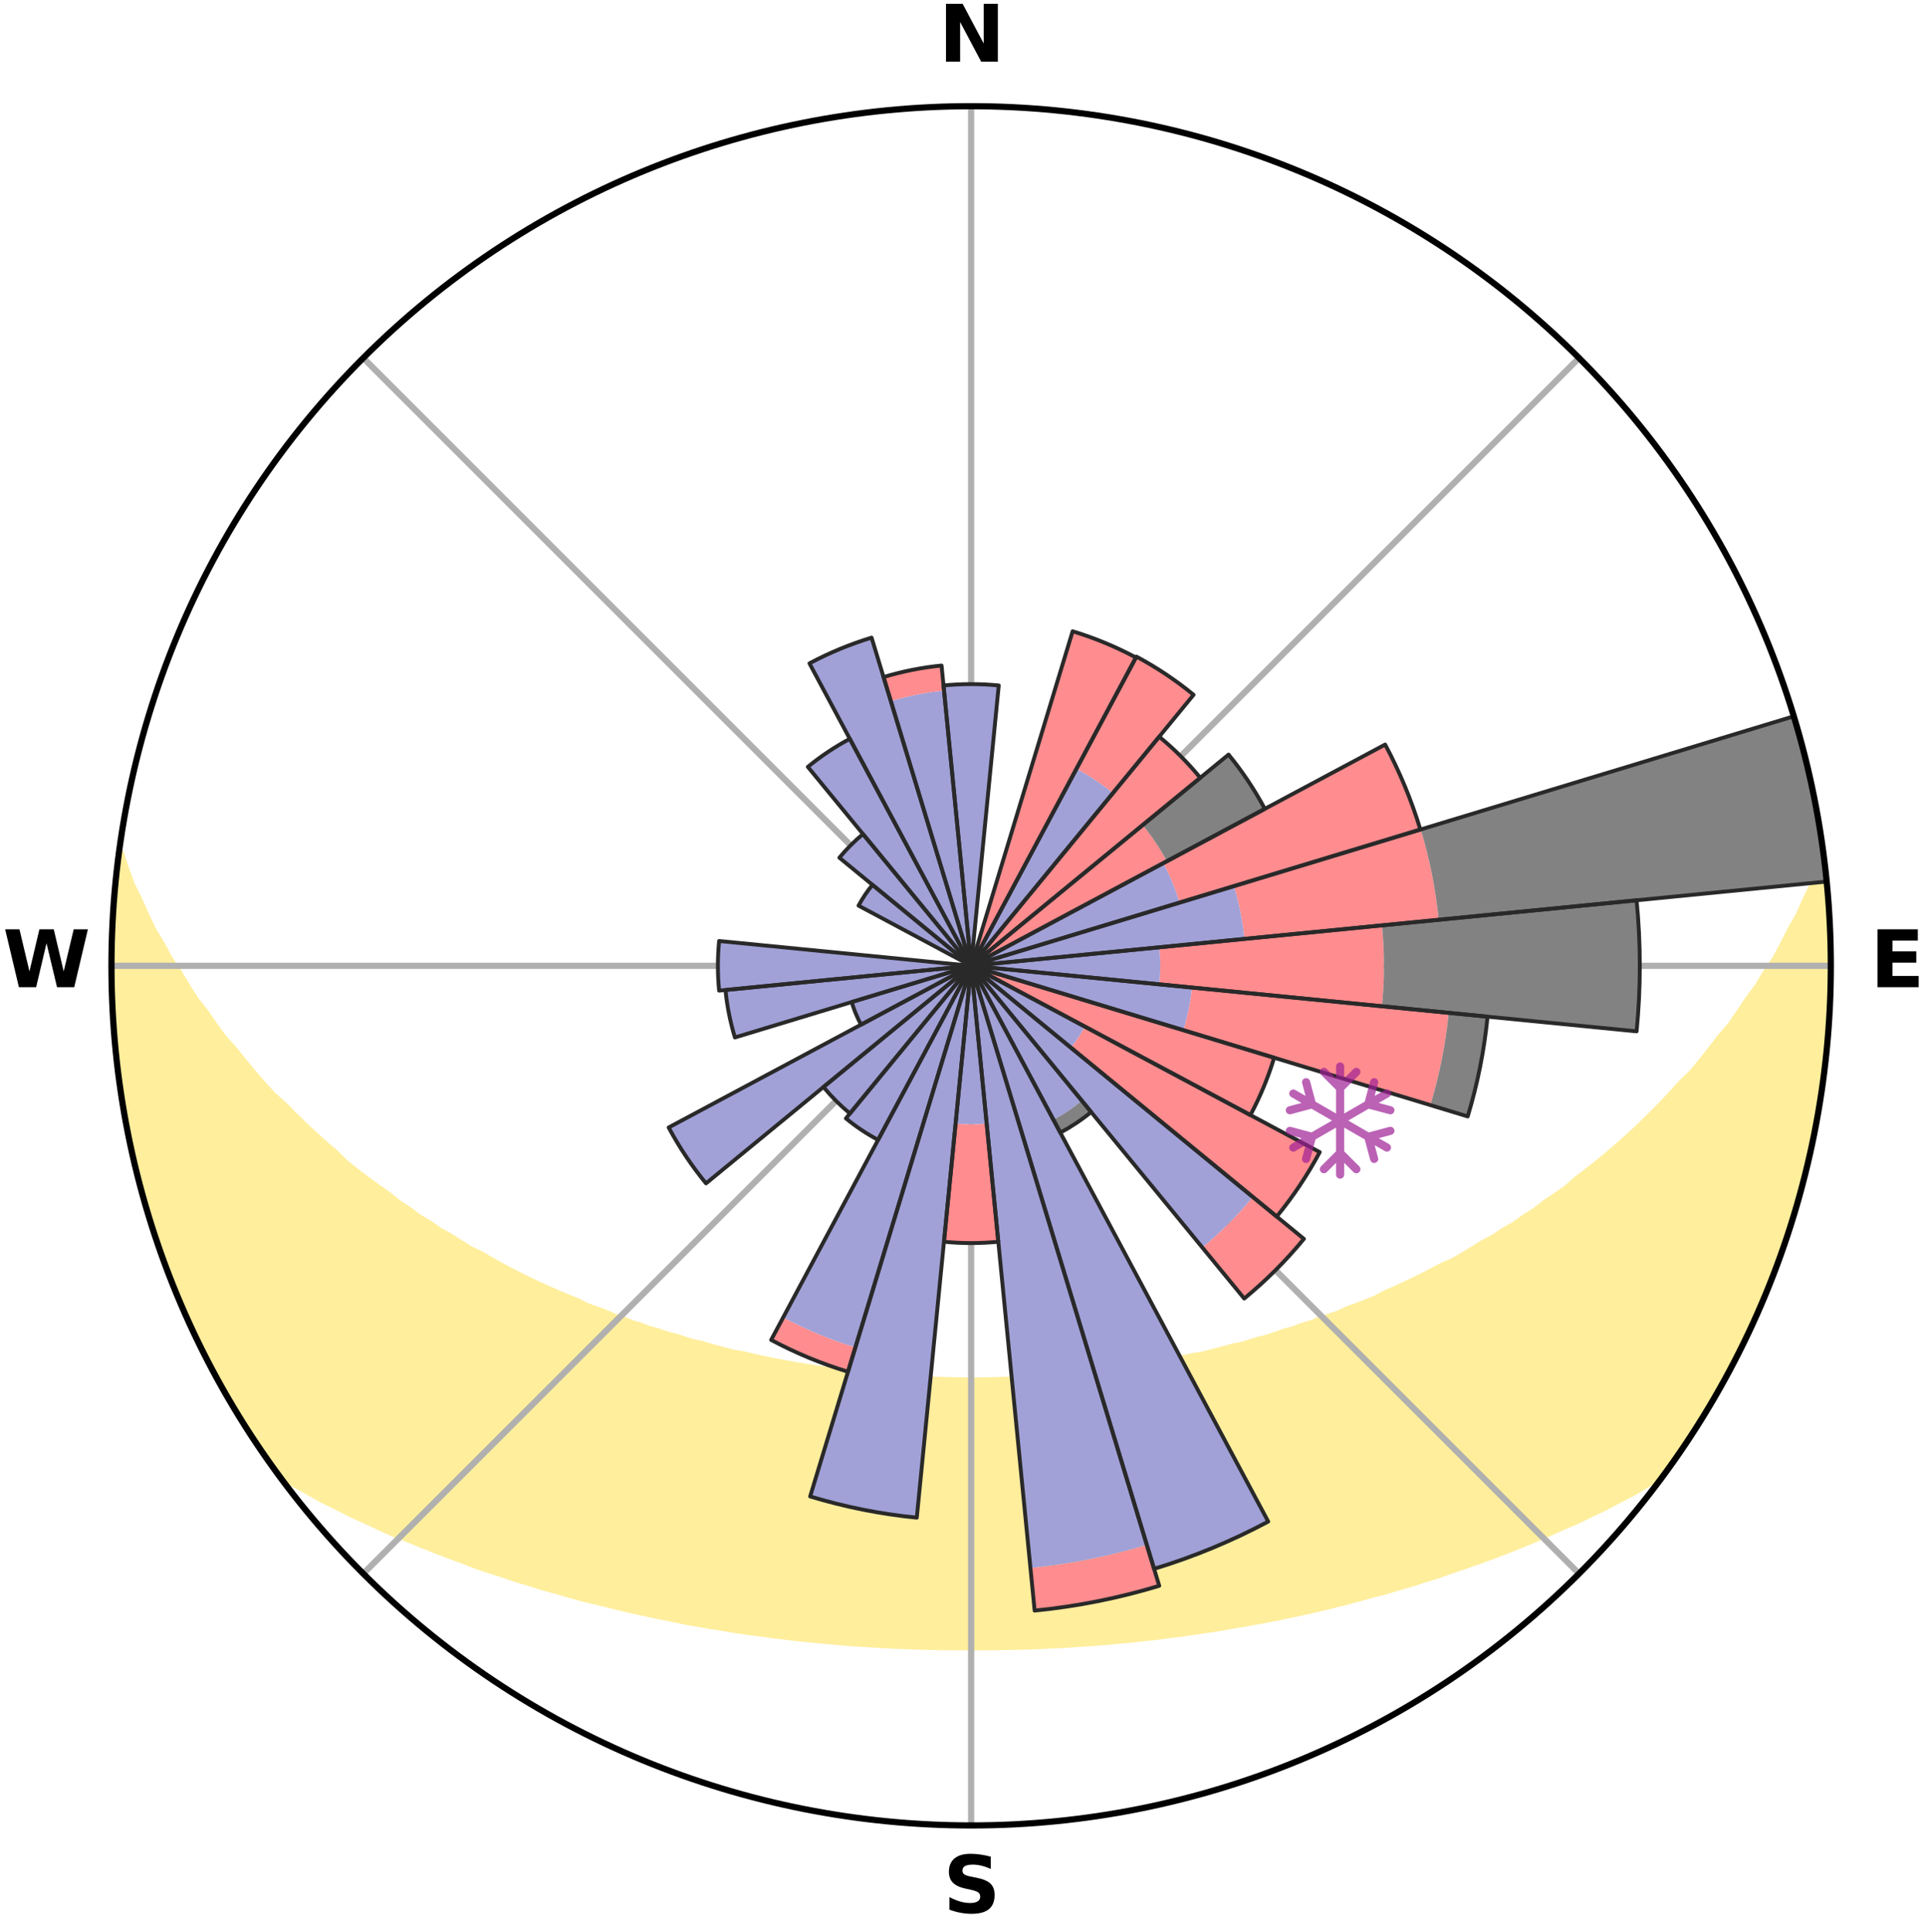 <?xml version="1.0" encoding="utf-8" standalone="no"?>
<!DOCTYPE svg PUBLIC "-//W3C//DTD SVG 1.1//EN"
  "http://www.w3.org/Graphics/SVG/1.1/DTD/svg11.dtd">
<svg xmlns:xlink="http://www.w3.org/1999/xlink" width="248.41pt" height="249.158pt" viewBox="0 0 248.41 249.158" xmlns="http://www.w3.org/2000/svg" version="1.1">
 <title>Ski Rose for Muggenbrunn</title>
 <defs>
  <style type="text/css">*{stroke-linejoin: round; stroke-linecap: butt}</style>
 </defs>
 <g id="figure_1">
  <g id="patch_1">
   <path d="M 0 249.158 
L 248.41 249.158 
L 248.41 0 
L 0 0 
z
" style="fill: #ffffff"/>
  </g>
  <g id="axes_1">
   <g id="patch_2">
    <path d="M 236.135 124.579 
C 236.135 110.018 233.267 95.599 227.695 82.147 
C 222.122 68.695 213.955 56.471 203.659 46.175 
C 193.363 35.879 181.139 27.711 167.687 22.139 
C 154.235 16.567 139.815 13.699 125.255 13.699 
C 110.694 13.699 96.275 16.567 82.823 22.139 
C 69.371 27.711 57.147 35.879 46.851 46.175 
C 36.555 56.471 28.387 68.695 22.815 82.147 
C 17.243 95.599 14.375 110.018 14.375 124.579 
C 14.375 139.14 17.243 153.559 22.815 167.011 
C 28.387 180.463 36.555 192.687 46.851 202.983 
C 57.147 213.279 69.371 221.447 82.823 227.019 
C 96.275 232.591 110.694 235.459 125.255 235.459 
C 139.815 235.459 154.235 232.591 167.687 227.019 
C 181.139 221.447 193.363 213.279 203.659 202.983 
C 213.955 192.687 222.122 180.463 227.695 167.011 
C 233.267 153.559 236.135 139.14 236.135 124.579 
M 125.255 124.579 
C 125.255 124.579 125.255 124.579 125.255 124.579 
C 125.255 124.579 125.255 124.579 125.255 124.579 
C 125.255 124.579 125.255 124.579 125.255 124.579 
C 125.255 124.579 125.255 124.579 125.255 124.579 
C 125.255 124.579 125.255 124.579 125.255 124.579 
C 125.255 124.579 125.255 124.579 125.255 124.579 
C 125.255 124.579 125.255 124.579 125.255 124.579 
C 125.255 124.579 125.255 124.579 125.255 124.579 
C 125.255 124.579 125.255 124.579 125.255 124.579 
C 125.255 124.579 125.255 124.579 125.255 124.579 
C 125.255 124.579 125.255 124.579 125.255 124.579 
C 125.255 124.579 125.255 124.579 125.255 124.579 
C 125.255 124.579 125.255 124.579 125.255 124.579 
C 125.255 124.579 125.255 124.579 125.255 124.579 
C 125.255 124.579 125.255 124.579 125.255 124.579 
C 125.255 124.579 125.255 124.579 125.255 124.579 
z
" style="fill: #ffffff"/>
   </g>
   <g id="PolyCollection_1">
    <defs>
     <path id="m22b2f4416e" d="M 235.37 -137.125 
L 234.657 -137.044 
L 233.937 -135.044 
L 232.955 -133.055 
L 232.106 -131.114 
L 231.008 -129.196 
L 230.066 -127.324 
L 229.084 -125.485 
L 227.863 -123.684 
L 226.812 -121.92 
L 225.524 -120.201 
L 224.411 -118.514 
L 223.269 -116.865 
L 221.898 -115.273 
L 220.705 -113.704 
L 219.489 -112.173 
L 218.25 -110.681 
L 216.79 -109.261 
L 215.512 -107.851 
L 214.216 -106.48 
L 212.903 -105.148 
L 211.574 -103.856 
L 210.232 -102.603 
L 208.876 -101.389 
L 207.509 -100.214 
L 206.132 -99.079 
L 204.745 -97.982 
L 203.351 -96.924 
L 202.131 -95.836 
L 200.723 -94.852 
L 199.31 -93.904 
L 198.068 -92.919 
L 196.647 -92.044 
L 195.395 -91.124 
L 193.971 -90.318 
L 192.712 -89.463 
L 191.289 -88.725 
L 190.027 -87.933 
L 188.763 -87.17 
L 187.498 -86.437 
L 186.086 -85.825 
L 184.825 -85.15 
L 183.566 -84.503 
L 182.309 -83.883 
L 181.055 -83.289 
L 179.804 -82.722 
L 178.558 -82.179 
L 177.44 -81.561 
L 176.201 -81.067 
L 174.969 -80.596 
L 173.743 -80.148 
L 172.633 -79.619 
L 171.418 -79.214 
L 170.212 -78.83 
L 169.112 -78.363 
L 167.92 -78.018 
L 166.828 -77.59 
L 165.651 -77.281 
L 164.568 -76.889 
L 163.488 -76.514 
L 162.335 -76.256 
L 161.265 -75.914 
L 160.2 -75.588 
L 159.072 -75.374 
L 158.019 -75.078 
L 156.97 -74.796 
L 155.925 -74.529 
L 154.886 -74.275 
L 153.802 -74.123 
L 152.775 -73.893 
L 151.754 -73.676 
L 150.737 -73.47 
L 149.726 -73.275 
L 148.719 -73.091 
L 147.718 -72.918 
L 146.721 -72.755 
L 145.73 -72.601 
L 144.743 -72.456 
L 143.761 -72.32 
L 142.804 -72.131 
L 141.828 -72.014 
L 140.857 -71.905 
L 139.891 -71.804 
L 138.928 -71.709 
L 137.969 -71.621 
L 137.013 -71.54 
L 136.069 -71.425 
L 135.118 -71.36 
L 134.171 -71.299 
L 133.226 -71.245 
L 132.283 -71.196 
L 131.345 -71.129 
L 130.405 -71.094 
L 129.467 -71.064 
L 128.53 -71.038 
L 127.594 -71.009 
L 126.658 -70.997 
L 125.723 -70.989 
L 124.787 -70.989 
L 123.852 -70.998 
L 122.916 -71.02 
L 121.98 -71.042 
L 121.044 -71.069 
L 120.105 -71.101 
L 119.166 -71.137 
L 118.228 -71.204 
L 117.286 -71.255 
L 116.341 -71.311 
L 115.394 -71.372 
L 114.451 -71.478 
L 113.5 -71.555 
L 112.545 -71.637 
L 111.586 -71.726 
L 110.624 -71.822 
L 109.658 -71.925 
L 108.688 -72.035 
L 107.734 -72.214 
L 106.757 -72.342 
L 105.776 -72.48 
L 104.79 -72.625 
L 103.799 -72.78 
L 102.804 -72.945 
L 101.803 -73.119 
L 100.798 -73.304 
L 99.787 -73.499 
L 98.772 -73.706 
L 97.751 -73.924 
L 96.726 -74.154 
L 95.695 -74.397 
L 94.605 -74.562 
L 93.561 -74.83 
L 92.514 -75.113 
L 91.461 -75.409 
L 90.405 -75.721 
L 89.271 -75.95 
L 88.203 -76.293 
L 87.131 -76.651 
L 85.973 -76.927 
L 84.891 -77.319 
L 83.716 -77.628 
L 82.625 -78.057 
L 81.435 -78.402 
L 80.336 -78.869 
L 79.132 -79.254 
L 78.027 -79.761 
L 76.81 -80.188 
L 75.586 -80.636 
L 74.474 -81.208 
L 73.241 -81.702 
L 72.002 -82.22 
L 70.758 -82.762 
L 69.509 -83.329 
L 68.257 -83.923 
L 67.002 -84.543 
L 65.744 -85.19 
L 64.485 -85.864 
L 63.225 -86.567 
L 61.965 -87.298 
L 60.55 -87.971 
L 59.289 -88.763 
L 58.031 -89.584 
L 56.611 -90.355 
L 55.358 -91.24 
L 53.939 -92.079 
L 52.694 -93.029 
L 51.281 -93.938 
L 50.048 -94.954 
L 48.645 -95.936 
L 47.246 -96.955 
L 45.854 -98.012 
L 44.47 -99.108 
L 43.284 -100.298 
L 41.921 -101.468 
L 40.569 -102.678 
L 39.231 -103.926 
L 37.906 -105.214 
L 36.597 -106.541 
L 35.106 -107.871 
L 33.83 -109.28 
L 32.573 -110.728 
L 31.338 -112.215 
L 30.125 -113.74 
L 28.732 -115.285 
L 27.566 -116.891 
L 26.428 -118.535 
L 25.113 -120.207 
L 24.031 -121.928 
L 22.981 -123.687 
L 21.762 -125.482 
L 20.781 -127.315 
L 19.639 -129.19 
L 18.74 -131.094 
L 17.888 -133.029 
L 16.899 -135.013 
L 16.169 -137.008 
L 15.512 -139.027 
L 15.338 -139.05 
L 15.338 -139.05 
L 15.125 -137.127 
L 15.021 -135.193 
L 14.776 -133.274 
L 14.584 -131.348 
L 14.58 -129.411 
L 14.434 -127.481 
L 14.418 -125.546 
L 14.434 -123.612 
L 14.482 -121.678 
L 14.562 -119.746 
L 14.756 -117.821 
L 14.724 -115.88 
L 14.898 -113.953 
L 15.102 -112.029 
L 15.424 -110.12 
L 15.605 -108.192 
L 15.903 -106.28 
L 16.401 -104.404 
L 16.679 -102.489 
L 17.067 -100.594 
L 17.485 -98.706 
L 17.934 -96.824 
L 18.413 -94.949 
L 19.016 -93.11 
L 19.556 -91.252 
L 20.126 -89.403 
L 20.791 -87.586 
L 21.422 -85.758 
L 22.177 -83.975 
L 22.87 -82.17 
L 23.595 -80.376 
L 24.411 -78.622 
L 25.201 -76.856 
L 26.025 -75.105 
L 26.945 -73.402 
L 27.84 -71.687 
L 28.772 -69.992 
L 29.749 -68.322 
L 30.764 -66.675 
L 31.771 -65.023 
L 32.802 -63.386 
L 33.89 -61.786 
L 35.004 -60.204 
L 36.334 -58.781 
L 38.132 -57.728 
L 39.95 -56.725 
L 41.727 -55.724 
L 43.575 -54.818 
L 45.368 -53.901 
L 47.218 -53.071 
L 49.015 -52.23 
L 50.811 -51.423 
L 52.658 -50.704 
L 54.448 -49.964 
L 56.233 -49.255 
L 58.014 -48.577 
L 59.79 -47.929 
L 61.515 -47.257 
L 63.279 -46.665 
L 65.036 -46.101 
L 66.751 -45.515 
L 68.493 -45.002 
L 70.192 -44.463 
L 71.919 -43.998 
L 73.609 -43.512 
L 75.29 -43.043 
L 76.992 -42.645 
L 78.662 -42.226 
L 80.321 -41.822 
L 81.978 -41.444 
L 83.624 -41.08 
L 85.266 -40.741 
L 86.899 -40.414 
L 88.509 -40.07 
L 90.133 -39.786 
L 91.746 -39.512 
L 93.356 -39.261 
L 94.946 -38.988 
L 96.541 -38.762 
L 98.132 -38.557 
L 99.708 -38.333 
L 101.286 -38.15 
L 102.853 -37.957 
L 104.423 -37.807 
L 105.982 -37.644 
L 107.541 -37.512 
L 109.093 -37.377 
L 110.642 -37.255 
L 112.191 -37.168 
L 113.734 -37.073 
L 115.275 -36.991 
L 116.815 -36.93 
L 118.352 -36.873 
L 119.888 -36.83 
L 121.422 -36.8 
L 122.956 -36.789 
L 124.489 -36.781 
L 126.021 -36.78 
L 127.554 -36.787 
L 129.087 -36.806 
L 130.621 -36.838 
L 132.158 -36.869 
L 133.695 -36.924 
L 135.234 -36.993 
L 136.776 -37.067 
L 138.32 -37.16 
L 139.866 -37.268 
L 141.419 -37.367 
L 142.971 -37.501 
L 144.526 -37.651 
L 146.09 -37.795 
L 147.653 -37.973 
L 149.228 -38.135 
L 150.799 -38.343 
L 152.382 -38.541 
L 153.963 -38.781 
L 155.56 -39.001 
L 157.161 -39.243 
L 158.755 -39.533 
L 160.371 -39.801 
L 161.991 -40.092 
L 163.62 -40.394 
L 165.253 -40.72 
L 166.897 -41.058 
L 168.544 -41.422 
L 170.201 -41.799 
L 171.861 -42.203 
L 173.532 -42.622 
L 175.204 -43.069 
L 176.888 -43.531 
L 178.607 -43.973 
L 180.299 -44.489 
L 182.034 -44.977 
L 183.744 -45.536 
L 185.494 -46.074 
L 187.209 -46.692 
L 188.972 -47.284 
L 190.742 -47.903 
L 192.518 -48.552 
L 194.3 -49.229 
L 196.087 -49.938 
L 197.877 -50.678 
L 199.671 -51.45 
L 201.467 -52.257 
L 203.321 -53.045 
L 205.117 -53.923 
L 206.964 -54.793 
L 208.752 -55.749 
L 210.59 -56.7 
L 212.351 -57.748 
L 214.146 -58.803 
L 215.517 -60.195 
L 216.628 -61.78 
L 217.713 -63.383 
L 218.758 -65.011 
L 219.743 -66.676 
L 220.789 -68.305 
L 221.658 -70.037 
L 222.59 -71.73 
L 223.592 -73.388 
L 224.416 -75.139 
L 225.332 -76.845 
L 226.146 -78.6 
L 226.874 -80.394 
L 227.646 -82.167 
L 228.37 -83.961 
L 229.11 -85.749 
L 229.733 -87.581 
L 230.309 -89.429 
L 230.998 -91.238 
L 231.483 -93.113 
L 232.086 -94.952 
L 232.481 -96.848 
L 232.975 -98.718 
L 233.455 -100.592 
L 233.894 -102.476 
L 234.121 -104.402 
L 234.477 -106.302 
L 234.787 -108.209 
L 235.066 -110.122 
L 235.307 -112.04 
L 235.509 -113.963 
L 235.677 -115.889 
L 235.807 -117.817 
L 235.9 -119.748 
L 235.956 -121.68 
L 235.984 -123.613 
L 235.97 -125.545 
L 235.921 -127.477 
L 236.023 -129.415 
L 235.907 -131.347 
L 235.758 -133.276 
L 235.583 -135.202 
L 235.37 -137.125 
z
" style="stroke: #ffee9c"/>
    </defs>
    <g clip-path="url(#p7bcf8cc5b4)">
     <use xlink:href="#m22b2f4416e" x="0" y="249.158" style="fill: #ffee9c; stroke: #ffee9c"/>
    </g>
   </g>
   <g id="matplotlib.axis_1">
    <g id="xtick_1">
     <g id="line2d_1">
      <path d="M 125.255 124.579 
L 125.255 13.699 
" clip-path="url(#p7bcf8cc5b4)" style="fill: none; stroke: #b0b0b0; stroke-width: 0.8; stroke-linecap: square"/>
     </g>
     <g id="text_1">
      <!-- N -->
      <g transform="translate(121.07 7.958) scale(0.1 -0.1)">
       <defs>
        <path id="DejaVuSans-Bold-4e" d="M 588 4666 
L 1931 4666 
L 3628 1466 
L 3628 4666 
L 4769 4666 
L 4769 0 
L 3425 0 
L 1728 3200 
L 1728 0 
L 588 0 
L 588 4666 
z
" transform="scale(0.016)"/>
       </defs>
       <use xlink:href="#DejaVuSans-Bold-4e"/>
      </g>
     </g>
    </g>
    <g id="xtick_2">
     <g id="line2d_2">
      <path d="M 125.255 124.579 
L 203.659 46.175 
" clip-path="url(#p7bcf8cc5b4)" style="fill: none; stroke: #b0b0b0; stroke-width: 0.8; stroke-linecap: square"/>
     </g>
    </g>
    <g id="xtick_3">
     <g id="line2d_3">
      <path d="M 125.255 124.579 
L 236.135 124.579 
" clip-path="url(#p7bcf8cc5b4)" style="fill: none; stroke: #b0b0b0; stroke-width: 0.8; stroke-linecap: square"/>
     </g>
     <g id="text_2">
      <!-- E -->
      <g transform="translate(241.219 127.338) scale(0.1 -0.1)">
       <defs>
        <path id="DejaVuSans-Bold-45" d="M 588 4666 
L 3834 4666 
L 3834 3756 
L 1791 3756 
L 1791 2888 
L 3713 2888 
L 3713 1978 
L 1791 1978 
L 1791 909 
L 3903 909 
L 3903 0 
L 588 0 
L 588 4666 
z
" transform="scale(0.016)"/>
       </defs>
       <use xlink:href="#DejaVuSans-Bold-45"/>
      </g>
     </g>
    </g>
    <g id="xtick_4">
     <g id="line2d_4">
      <path d="M 125.255 124.579 
L 203.659 202.983 
" clip-path="url(#p7bcf8cc5b4)" style="fill: none; stroke: #b0b0b0; stroke-width: 0.8; stroke-linecap: square"/>
     </g>
    </g>
    <g id="xtick_5">
     <g id="line2d_5">
      <path d="M 125.255 124.579 
L 125.255 235.459 
" clip-path="url(#p7bcf8cc5b4)" style="fill: none; stroke: #b0b0b0; stroke-width: 0.8; stroke-linecap: square"/>
     </g>
     <g id="text_3">
      <!-- S -->
      <g transform="translate(121.654 246.718) scale(0.1 -0.1)">
       <defs>
        <path id="DejaVuSans-Bold-53" d="M 3834 4519 
L 3834 3531 
Q 3450 3703 3084 3790 
Q 2719 3878 2394 3878 
Q 1963 3878 1756 3759 
Q 1550 3641 1550 3391 
Q 1550 3203 1689 3098 
Q 1828 2994 2194 2919 
L 2706 2816 
Q 3484 2659 3812 2340 
Q 4141 2022 4141 1434 
Q 4141 663 3683 286 
Q 3225 -91 2284 -91 
Q 1841 -91 1394 -6 
Q 947 78 500 244 
L 500 1259 
Q 947 1022 1364 901 
Q 1781 781 2169 781 
Q 2563 781 2772 912 
Q 2981 1044 2981 1288 
Q 2981 1506 2839 1625 
Q 2697 1744 2272 1838 
L 1806 1941 
Q 1106 2091 782 2419 
Q 459 2747 459 3303 
Q 459 4000 909 4375 
Q 1359 4750 2203 4750 
Q 2588 4750 2994 4692 
Q 3400 4634 3834 4519 
z
" transform="scale(0.016)"/>
       </defs>
       <use xlink:href="#DejaVuSans-Bold-53"/>
      </g>
     </g>
    </g>
    <g id="xtick_6">
     <g id="line2d_6">
      <path d="M 125.255 124.579 
L 46.851 202.983 
" clip-path="url(#p7bcf8cc5b4)" style="fill: none; stroke: #b0b0b0; stroke-width: 0.8; stroke-linecap: square"/>
     </g>
    </g>
    <g id="xtick_7">
     <g id="line2d_7">
      <path d="M 125.255 124.579 
L 14.375 124.579 
" clip-path="url(#p7bcf8cc5b4)" style="fill: none; stroke: #b0b0b0; stroke-width: 0.8; stroke-linecap: square"/>
     </g>
     <g id="text_4">
      <!-- W -->
      <g transform="translate(0.36 127.338) scale(0.1 -0.1)">
       <defs>
        <path id="DejaVuSans-Bold-57" d="M 191 4666 
L 1344 4666 
L 2150 1275 
L 2950 4666 
L 4109 4666 
L 4909 1275 
L 5716 4666 
L 6859 4666 
L 5759 0 
L 4372 0 
L 3525 3547 
L 2688 0 
L 1300 0 
L 191 4666 
z
" transform="scale(0.016)"/>
       </defs>
       <use xlink:href="#DejaVuSans-Bold-57"/>
      </g>
     </g>
    </g>
    <g id="xtick_8">
     <g id="line2d_8">
      <path d="M 125.255 124.579 
L 46.851 46.175 
" clip-path="url(#p7bcf8cc5b4)" style="fill: none; stroke: #b0b0b0; stroke-width: 0.8; stroke-linecap: square"/>
     </g>
    </g>
   </g>
   <g id="matplotlib.axis_2"/>
   <g id="patch_3">
    <path d="M 125.255 124.579 
C 125.255 124.579 125.255 124.579 125.255 124.579 
C 125.255 124.579 125.255 124.579 125.255 124.579 
L 125.255 124.579 
C 125.255 124.579 125.255 124.579 125.255 124.579 
C 125.255 124.579 125.255 124.579 125.255 124.579 
z
" clip-path="url(#p7bcf8cc5b4)" style="fill: #d9d9d9"/>
   </g>
   <g id="patch_4">
    <path d="M 125.255 124.579 
C 125.255 124.579 125.255 124.579 125.255 124.579 
C 125.255 124.579 125.255 124.579 125.255 124.579 
L 125.255 124.579 
C 125.255 124.579 125.255 124.579 125.255 124.579 
C 125.255 124.579 125.255 124.579 125.255 124.579 
z
" clip-path="url(#p7bcf8cc5b4)" style="fill: #d9d9d9"/>
   </g>
   <g id="patch_5">
    <path d="M 125.255 124.579 
C 125.255 124.579 125.255 124.579 125.255 124.579 
C 125.255 124.579 125.255 124.579 125.255 124.579 
L 125.255 124.579 
C 125.255 124.579 125.255 124.579 125.255 124.579 
C 125.255 124.579 125.255 124.579 125.255 124.579 
z
" clip-path="url(#p7bcf8cc5b4)" style="fill: #d9d9d9"/>
   </g>
   <g id="patch_6">
    <path d="M 125.255 124.579 
C 125.255 124.579 125.255 124.579 125.255 124.579 
C 125.255 124.579 125.255 124.579 125.255 124.579 
L 125.255 124.579 
C 125.255 124.579 125.255 124.579 125.255 124.579 
C 125.255 124.579 125.255 124.579 125.255 124.579 
z
" clip-path="url(#p7bcf8cc5b4)" style="fill: #d9d9d9"/>
   </g>
   <g id="patch_7">
    <path d="M 125.255 124.579 
C 125.255 124.579 125.255 124.579 125.255 124.579 
C 125.255 124.579 125.255 124.579 125.255 124.579 
L 125.255 124.579 
C 125.255 124.579 125.255 124.579 125.255 124.579 
C 125.255 124.579 125.255 124.579 125.255 124.579 
z
" clip-path="url(#p7bcf8cc5b4)" style="fill: #d9d9d9"/>
   </g>
   <g id="patch_8">
    <path d="M 125.255 124.579 
C 125.255 124.579 125.255 124.579 125.255 124.579 
C 125.255 124.579 125.255 124.579 125.255 124.579 
L 125.255 124.579 
C 125.255 124.579 125.255 124.579 125.255 124.579 
C 125.255 124.579 125.255 124.579 125.255 124.579 
z
" clip-path="url(#p7bcf8cc5b4)" style="fill: #d9d9d9"/>
   </g>
   <g id="patch_9">
    <path d="M 125.255 124.579 
C 125.255 124.579 125.255 124.579 125.255 124.579 
C 125.255 124.579 125.255 124.579 125.255 124.579 
L 125.255 124.579 
C 125.255 124.579 125.255 124.579 125.255 124.579 
C 125.255 124.579 125.255 124.579 125.255 124.579 
z
" clip-path="url(#p7bcf8cc5b4)" style="fill: #d9d9d9"/>
   </g>
   <g id="patch_10">
    <path d="M 125.255 124.579 
C 125.255 124.579 125.255 124.579 125.255 124.579 
C 125.255 124.579 125.255 124.579 125.255 124.579 
L 125.255 124.579 
C 125.255 124.579 125.255 124.579 125.255 124.579 
C 125.255 124.579 125.255 124.579 125.255 124.579 
z
" clip-path="url(#p7bcf8cc5b4)" style="fill: #d9d9d9"/>
   </g>
   <g id="patch_11">
    <path d="M 125.255 124.579 
C 125.255 124.579 125.255 124.579 125.255 124.579 
C 125.255 124.579 125.255 124.579 125.255 124.579 
L 125.255 124.579 
C 125.255 124.579 125.255 124.579 125.255 124.579 
C 125.255 124.579 125.255 124.579 125.255 124.579 
z
" clip-path="url(#p7bcf8cc5b4)" style="fill: #d9d9d9"/>
   </g>
   <g id="patch_12">
    <path d="M 125.255 124.579 
C 125.255 124.579 125.255 124.579 125.255 124.579 
C 125.255 124.579 125.255 124.579 125.255 124.579 
L 125.255 124.579 
C 125.255 124.579 125.255 124.579 125.255 124.579 
C 125.255 124.579 125.255 124.579 125.255 124.579 
z
" clip-path="url(#p7bcf8cc5b4)" style="fill: #d9d9d9"/>
   </g>
   <g id="patch_13">
    <path d="M 125.255 124.579 
C 125.255 124.579 125.255 124.579 125.255 124.579 
C 125.255 124.579 125.255 124.579 125.255 124.579 
L 125.255 124.579 
C 125.255 124.579 125.255 124.579 125.255 124.579 
C 125.255 124.579 125.255 124.579 125.255 124.579 
z
" clip-path="url(#p7bcf8cc5b4)" style="fill: #d9d9d9"/>
   </g>
   <g id="patch_14">
    <path d="M 125.255 124.579 
C 125.255 124.579 125.255 124.579 125.255 124.579 
C 125.255 124.579 125.255 124.579 125.255 124.579 
L 125.255 124.579 
C 125.255 124.579 125.255 124.579 125.255 124.579 
C 125.255 124.579 125.255 124.579 125.255 124.579 
z
" clip-path="url(#p7bcf8cc5b4)" style="fill: #d9d9d9"/>
   </g>
   <g id="patch_15">
    <path d="M 125.255 124.579 
C 125.255 124.579 125.255 124.579 125.255 124.579 
C 125.255 124.579 125.255 124.579 125.255 124.579 
L 125.255 124.579 
C 125.255 124.579 125.255 124.579 125.255 124.579 
C 125.255 124.579 125.255 124.579 125.255 124.579 
z
" clip-path="url(#p7bcf8cc5b4)" style="fill: #d9d9d9"/>
   </g>
   <g id="patch_16">
    <path d="M 125.255 124.579 
C 125.255 124.579 125.255 124.579 125.255 124.579 
C 125.255 124.579 125.255 124.579 125.255 124.579 
L 125.255 124.579 
C 125.255 124.579 125.255 124.579 125.255 124.579 
C 125.255 124.579 125.255 124.579 125.255 124.579 
z
" clip-path="url(#p7bcf8cc5b4)" style="fill: #d9d9d9"/>
   </g>
   <g id="patch_17">
    <path d="M 125.255 124.579 
C 125.255 124.579 125.255 124.579 125.255 124.579 
C 125.255 124.579 125.255 124.579 125.255 124.579 
L 125.255 124.579 
C 125.255 124.579 125.255 124.579 125.255 124.579 
C 125.255 124.579 125.255 124.579 125.255 124.579 
z
" clip-path="url(#p7bcf8cc5b4)" style="fill: #d9d9d9"/>
   </g>
   <g id="patch_18">
    <path d="M 125.255 124.579 
C 125.255 124.579 125.255 124.579 125.255 124.579 
C 125.255 124.579 125.255 124.579 125.255 124.579 
L 125.255 124.579 
C 125.255 124.579 125.255 124.579 125.255 124.579 
C 125.255 124.579 125.255 124.579 125.255 124.579 
z
" clip-path="url(#p7bcf8cc5b4)" style="fill: #d9d9d9"/>
   </g>
   <g id="patch_19">
    <path d="M 125.255 124.579 
C 125.255 124.579 125.255 124.579 125.255 124.579 
C 125.255 124.579 125.255 124.579 125.255 124.579 
L 125.255 124.579 
C 125.255 124.579 125.255 124.579 125.255 124.579 
C 125.255 124.579 125.255 124.579 125.255 124.579 
z
" clip-path="url(#p7bcf8cc5b4)" style="fill: #d9d9d9"/>
   </g>
   <g id="patch_20">
    <path d="M 125.255 124.579 
C 125.255 124.579 125.255 124.579 125.255 124.579 
C 125.255 124.579 125.255 124.579 125.255 124.579 
L 125.255 124.579 
C 125.255 124.579 125.255 124.579 125.255 124.579 
C 125.255 124.579 125.255 124.579 125.255 124.579 
z
" clip-path="url(#p7bcf8cc5b4)" style="fill: #d9d9d9"/>
   </g>
   <g id="patch_21">
    <path d="M 125.255 124.579 
C 125.255 124.579 125.255 124.579 125.255 124.579 
C 125.255 124.579 125.255 124.579 125.255 124.579 
L 125.255 124.579 
C 125.255 124.579 125.255 124.579 125.255 124.579 
C 125.255 124.579 125.255 124.579 125.255 124.579 
z
" clip-path="url(#p7bcf8cc5b4)" style="fill: #d9d9d9"/>
   </g>
   <g id="patch_22">
    <path d="M 125.255 124.579 
C 125.255 124.579 125.255 124.579 125.255 124.579 
C 125.255 124.579 125.255 124.579 125.255 124.579 
L 125.255 124.579 
C 125.255 124.579 125.255 124.579 125.255 124.579 
C 125.255 124.579 125.255 124.579 125.255 124.579 
z
" clip-path="url(#p7bcf8cc5b4)" style="fill: #d9d9d9"/>
   </g>
   <g id="patch_23">
    <path d="M 125.255 124.579 
C 125.255 124.579 125.255 124.579 125.255 124.579 
C 125.255 124.579 125.255 124.579 125.255 124.579 
L 125.255 124.579 
C 125.255 124.579 125.255 124.579 125.255 124.579 
C 125.255 124.579 125.255 124.579 125.255 124.579 
z
" clip-path="url(#p7bcf8cc5b4)" style="fill: #d9d9d9"/>
   </g>
   <g id="patch_24">
    <path d="M 125.255 124.579 
C 125.255 124.579 125.255 124.579 125.255 124.579 
C 125.255 124.579 125.255 124.579 125.255 124.579 
L 125.255 124.579 
C 125.255 124.579 125.255 124.579 125.255 124.579 
C 125.255 124.579 125.255 124.579 125.255 124.579 
z
" clip-path="url(#p7bcf8cc5b4)" style="fill: #d9d9d9"/>
   </g>
   <g id="patch_25">
    <path d="M 125.255 124.579 
C 125.255 124.579 125.255 124.579 125.255 124.579 
C 125.255 124.579 125.255 124.579 125.255 124.579 
L 125.255 124.579 
C 125.255 124.579 125.255 124.579 125.255 124.579 
C 125.255 124.579 125.255 124.579 125.255 124.579 
z
" clip-path="url(#p7bcf8cc5b4)" style="fill: #d9d9d9"/>
   </g>
   <g id="patch_26">
    <path d="M 125.255 124.579 
C 125.255 124.579 125.255 124.579 125.255 124.579 
C 125.255 124.579 125.255 124.579 125.255 124.579 
L 125.255 124.579 
C 125.255 124.579 125.255 124.579 125.255 124.579 
C 125.255 124.579 125.255 124.579 125.255 124.579 
z
" clip-path="url(#p7bcf8cc5b4)" style="fill: #d9d9d9"/>
   </g>
   <g id="patch_27">
    <path d="M 125.255 124.579 
C 125.255 124.579 125.255 124.579 125.255 124.579 
C 125.255 124.579 125.255 124.579 125.255 124.579 
L 125.255 124.579 
C 125.255 124.579 125.255 124.579 125.255 124.579 
C 125.255 124.579 125.255 124.579 125.255 124.579 
z
" clip-path="url(#p7bcf8cc5b4)" style="fill: #d9d9d9"/>
   </g>
   <g id="patch_28">
    <path d="M 125.255 124.579 
C 125.255 124.579 125.255 124.579 125.255 124.579 
C 125.255 124.579 125.255 124.579 125.255 124.579 
L 125.255 124.579 
C 125.255 124.579 125.255 124.579 125.255 124.579 
C 125.255 124.579 125.255 124.579 125.255 124.579 
z
" clip-path="url(#p7bcf8cc5b4)" style="fill: #d9d9d9"/>
   </g>
   <g id="patch_29">
    <path d="M 125.255 124.579 
C 125.255 124.579 125.255 124.579 125.255 124.579 
C 125.255 124.579 125.255 124.579 125.255 124.579 
L 125.255 124.579 
C 125.255 124.579 125.255 124.579 125.255 124.579 
C 125.255 124.579 125.255 124.579 125.255 124.579 
z
" clip-path="url(#p7bcf8cc5b4)" style="fill: #d9d9d9"/>
   </g>
   <g id="patch_30">
    <path d="M 125.255 124.579 
C 125.255 124.579 125.255 124.579 125.255 124.579 
C 125.255 124.579 125.255 124.579 125.255 124.579 
L 125.255 124.579 
C 125.255 124.579 125.255 124.579 125.255 124.579 
C 125.255 124.579 125.255 124.579 125.255 124.579 
z
" clip-path="url(#p7bcf8cc5b4)" style="fill: #d9d9d9"/>
   </g>
   <g id="patch_31">
    <path d="M 125.255 124.579 
C 125.255 124.579 125.255 124.579 125.255 124.579 
C 125.255 124.579 125.255 124.579 125.255 124.579 
L 125.255 124.579 
C 125.255 124.579 125.255 124.579 125.255 124.579 
C 125.255 124.579 125.255 124.579 125.255 124.579 
z
" clip-path="url(#p7bcf8cc5b4)" style="fill: #d9d9d9"/>
   </g>
   <g id="patch_32">
    <path d="M 125.255 124.579 
C 125.255 124.579 125.255 124.579 125.255 124.579 
C 125.255 124.579 125.255 124.579 125.255 124.579 
L 125.255 124.579 
C 125.255 124.579 125.255 124.579 125.255 124.579 
C 125.255 124.579 125.255 124.579 125.255 124.579 
z
" clip-path="url(#p7bcf8cc5b4)" style="fill: #d9d9d9"/>
   </g>
   <g id="patch_33">
    <path d="M 125.255 124.579 
C 125.255 124.579 125.255 124.579 125.255 124.579 
C 125.255 124.579 125.255 124.579 125.255 124.579 
L 125.255 124.579 
C 125.255 124.579 125.255 124.579 125.255 124.579 
C 125.255 124.579 125.255 124.579 125.255 124.579 
z
" clip-path="url(#p7bcf8cc5b4)" style="fill: #d9d9d9"/>
   </g>
   <g id="patch_34">
    <path d="M 125.255 124.579 
C 125.255 124.579 125.255 124.579 125.255 124.579 
C 125.255 124.579 125.255 124.579 125.255 124.579 
L 125.255 124.579 
C 125.255 124.579 125.255 124.579 125.255 124.579 
C 125.255 124.579 125.255 124.579 125.255 124.579 
z
" clip-path="url(#p7bcf8cc5b4)" style="fill: #d9d9d9"/>
   </g>
   <g id="patch_35">
    <path d="M 125.255 124.579 
C 125.255 124.579 125.255 124.579 125.255 124.579 
C 125.255 124.579 125.255 124.579 125.255 124.579 
L 128.816 88.419 
C 127.633 88.303 126.444 88.244 125.255 88.244 
C 124.066 88.244 122.877 88.303 121.693 88.419 
z
" clip-path="url(#p7bcf8cc5b4)" style="fill: #a1a1d8"/>
   </g>
   <g id="patch_36">
    <path d="M 125.255 124.579 
C 125.255 124.579 125.255 124.579 125.255 124.579 
C 125.255 124.579 125.255 124.579 125.255 124.579 
L 125.255 124.579 
C 125.255 124.579 125.255 124.579 125.255 124.579 
C 125.255 124.579 125.255 124.579 125.255 124.579 
z
" clip-path="url(#p7bcf8cc5b4)" style="fill: #a1a1d8"/>
   </g>
   <g id="patch_37">
    <path d="M 125.255 124.579 
C 125.255 124.579 125.255 124.579 125.255 124.579 
C 125.255 124.579 125.255 124.579 125.255 124.579 
L 125.255 124.579 
C 125.255 124.579 125.255 124.579 125.255 124.579 
C 125.255 124.579 125.255 124.579 125.255 124.579 
z
" clip-path="url(#p7bcf8cc5b4)" style="fill: #a1a1d8"/>
   </g>
   <g id="patch_38">
    <path d="M 125.255 124.579 
C 125.255 124.579 125.255 124.579 125.255 124.579 
C 125.255 124.579 125.255 124.579 125.255 124.579 
L 143.543 102.295 
C 142.813 101.697 142.055 101.134 141.27 100.61 
C 140.486 100.086 139.676 99.6 138.844 99.156 
z
" clip-path="url(#p7bcf8cc5b4)" style="fill: #a1a1d8"/>
   </g>
   <g id="patch_39">
    <path d="M 125.255 124.579 
C 125.255 124.579 125.255 124.579 125.255 124.579 
C 125.255 124.579 125.255 124.579 125.255 124.579 
L 125.255 124.579 
C 125.255 124.579 125.255 124.579 125.255 124.579 
C 125.255 124.579 125.255 124.579 125.255 124.579 
z
" clip-path="url(#p7bcf8cc5b4)" style="fill: #a1a1d8"/>
   </g>
   <g id="patch_40">
    <path d="M 125.255 124.579 
C 125.255 124.579 125.255 124.579 125.255 124.579 
C 125.255 124.579 125.255 124.579 125.255 124.579 
L 125.255 124.579 
C 125.255 124.579 125.255 124.579 125.255 124.579 
C 125.255 124.579 125.255 124.579 125.255 124.579 
z
" clip-path="url(#p7bcf8cc5b4)" style="fill: #a1a1d8"/>
   </g>
   <g id="patch_41">
    <path d="M 125.255 124.579 
C 125.255 124.579 125.255 124.579 125.255 124.579 
C 125.255 124.579 125.255 124.579 125.255 124.579 
L 152.147 116.421 
C 151.88 115.541 151.57 114.674 151.218 113.825 
C 150.866 112.975 150.473 112.143 150.039 111.332 
z
" clip-path="url(#p7bcf8cc5b4)" style="fill: #a1a1d8"/>
   </g>
   <g id="patch_42">
    <path d="M 125.255 124.579 
C 125.255 124.579 125.255 124.579 125.255 124.579 
C 125.255 124.579 125.255 124.579 125.255 124.579 
L 160.515 121.106 
C 160.402 119.952 160.231 118.804 160.005 117.667 
C 159.779 116.529 159.497 115.404 159.16 114.294 
z
" clip-path="url(#p7bcf8cc5b4)" style="fill: #a1a1d8"/>
   </g>
   <g id="patch_43">
    <path d="M 125.255 124.579 
C 125.255 124.579 125.255 124.579 125.255 124.579 
C 125.255 124.579 125.255 124.579 125.255 124.579 
L 149.536 126.97 
C 149.614 126.176 149.653 125.378 149.653 124.579 
C 149.653 123.78 149.614 122.982 149.536 122.188 
z
" clip-path="url(#p7bcf8cc5b4)" style="fill: #a1a1d8"/>
   </g>
   <g id="patch_44">
    <path d="M 125.255 124.579 
C 125.255 124.579 125.255 124.579 125.255 124.579 
C 125.255 124.579 125.255 124.579 125.255 124.579 
L 152.645 132.888 
C 152.917 131.991 153.144 131.082 153.327 130.163 
C 153.51 129.244 153.647 128.317 153.739 127.385 
z
" clip-path="url(#p7bcf8cc5b4)" style="fill: #a1a1d8"/>
   </g>
   <g id="patch_45">
    <path d="M 125.255 124.579 
C 125.255 124.579 125.255 124.579 125.255 124.579 
C 125.255 124.579 125.255 124.579 125.255 124.579 
L 125.255 124.579 
C 125.255 124.579 125.255 124.579 125.255 124.579 
C 125.255 124.579 125.255 124.579 125.255 124.579 
z
" clip-path="url(#p7bcf8cc5b4)" style="fill: #a1a1d8"/>
   </g>
   <g id="patch_46">
    <path d="M 125.255 124.579 
C 125.255 124.579 125.255 124.579 125.255 124.579 
C 125.255 124.579 125.255 124.579 125.255 124.579 
L 138.12 135.138 
C 138.466 134.716 138.791 134.279 139.093 133.826 
C 139.396 133.373 139.676 132.905 139.933 132.425 
z
" clip-path="url(#p7bcf8cc5b4)" style="fill: #a1a1d8"/>
   </g>
   <g id="patch_47">
    <path d="M 125.255 124.579 
C 125.255 124.579 125.255 124.579 125.255 124.579 
C 125.255 124.579 125.255 124.579 125.255 124.579 
L 155.079 160.92 
C 156.269 159.944 157.409 158.91 158.498 157.822 
C 159.586 156.734 160.62 155.593 161.596 154.403 
z
" clip-path="url(#p7bcf8cc5b4)" style="fill: #a1a1d8"/>
   </g>
   <g id="patch_48">
    <path d="M 125.255 124.579 
C 125.255 124.579 125.255 124.579 125.255 124.579 
C 125.255 124.579 125.255 124.579 125.255 124.579 
L 135.868 144.434 
C 136.518 144.087 137.15 143.708 137.763 143.298 
C 138.375 142.889 138.968 142.45 139.537 141.982 
z
" clip-path="url(#p7bcf8cc5b4)" style="fill: #a1a1d8"/>
   </g>
   <g id="patch_49">
    <path d="M 125.255 124.579 
C 125.255 124.579 125.255 124.579 125.255 124.579 
C 125.255 124.579 125.255 124.579 125.255 124.579 
L 148.85 202.362 
C 151.396 201.59 153.902 200.693 156.36 199.675 
C 158.818 198.656 161.225 197.518 163.571 196.264 
z
" clip-path="url(#p7bcf8cc5b4)" style="fill: #a1a1d8"/>
   </g>
   <g id="patch_50">
    <path d="M 125.255 124.579 
C 125.255 124.579 125.255 124.579 125.255 124.579 
C 125.255 124.579 125.255 124.579 125.255 124.579 
L 132.907 202.268 
C 135.449 202.018 137.978 201.643 140.485 201.144 
C 142.991 200.646 145.471 200.024 147.916 199.283 
z
" clip-path="url(#p7bcf8cc5b4)" style="fill: #a1a1d8"/>
   </g>
   <g id="patch_51">
    <path d="M 125.255 124.579 
C 125.255 124.579 125.255 124.579 125.255 124.579 
C 125.255 124.579 125.255 124.579 125.255 124.579 
L 123.25 144.937 
C 123.916 145.002 124.585 145.035 125.255 145.035 
C 125.924 145.035 126.594 145.002 127.26 144.937 
z
" clip-path="url(#p7bcf8cc5b4)" style="fill: #a1a1d8"/>
   </g>
   <g id="patch_52">
    <path d="M 125.255 124.579 
C 125.255 124.579 125.255 124.579 125.255 124.579 
C 125.255 124.579 125.255 124.579 125.255 124.579 
L 104.492 193.024 
C 106.733 193.703 109.005 194.273 111.301 194.729 
C 113.597 195.186 115.914 195.53 118.244 195.759 
z
" clip-path="url(#p7bcf8cc5b4)" style="fill: #a1a1d8"/>
   </g>
   <g id="patch_53">
    <path d="M 125.255 124.579 
C 125.255 124.579 125.255 124.579 125.255 124.579 
C 125.255 124.579 125.255 124.579 125.255 124.579 
L 101.005 169.947 
C 102.49 170.741 104.013 171.461 105.569 172.105 
C 107.124 172.75 108.711 173.317 110.322 173.806 
z
" clip-path="url(#p7bcf8cc5b4)" style="fill: #a1a1d8"/>
   </g>
   <g id="patch_54">
    <path d="M 125.255 124.579 
C 125.255 124.579 125.255 124.579 125.255 124.579 
C 125.255 124.579 125.255 124.579 125.255 124.579 
L 109.102 144.261 
C 109.746 144.79 110.416 145.287 111.109 145.75 
C 111.802 146.213 112.517 146.642 113.252 147.035 
z
" clip-path="url(#p7bcf8cc5b4)" style="fill: #a1a1d8"/>
   </g>
   <g id="patch_55">
    <path d="M 125.255 124.579 
C 125.255 124.579 125.255 124.579 125.255 124.579 
C 125.255 124.579 125.255 124.579 125.255 124.579 
L 106.209 140.21 
C 106.721 140.833 107.263 141.431 107.833 142.001 
C 108.403 142.571 109.001 143.113 109.624 143.625 
z
" clip-path="url(#p7bcf8cc5b4)" style="fill: #a1a1d8"/>
   </g>
   <g id="patch_56">
    <path d="M 125.255 124.579 
C 125.255 124.579 125.255 124.579 125.255 124.579 
C 125.255 124.579 125.255 124.579 125.255 124.579 
L 86.243 145.431 
C 86.926 146.708 87.67 147.951 88.475 149.155 
C 89.279 150.359 90.142 151.522 91.061 152.641 
z
" clip-path="url(#p7bcf8cc5b4)" style="fill: #a1a1d8"/>
   </g>
   <g id="patch_57">
    <path d="M 125.255 124.579 
C 125.255 124.579 125.255 124.579 125.255 124.579 
C 125.255 124.579 125.255 124.579 125.255 124.579 
L 109.845 129.254 
C 109.998 129.758 110.175 130.255 110.377 130.742 
C 110.579 131.229 110.804 131.705 111.053 132.17 
z
" clip-path="url(#p7bcf8cc5b4)" style="fill: #a1a1d8"/>
   </g>
   <g id="patch_58">
    <path d="M 125.255 124.579 
C 125.255 124.579 125.255 124.579 125.255 124.579 
C 125.255 124.579 125.255 124.579 125.255 124.579 
L 93.569 127.7 
C 93.671 128.737 93.824 129.768 94.028 130.791 
C 94.231 131.813 94.484 132.824 94.787 133.821 
z
" clip-path="url(#p7bcf8cc5b4)" style="fill: #a1a1d8"/>
   </g>
   <g id="patch_59">
    <path d="M 125.255 124.579 
C 125.255 124.579 125.255 124.579 125.255 124.579 
C 125.255 124.579 125.255 124.579 125.255 124.579 
L 92.751 121.378 
C 92.646 122.442 92.593 123.51 92.593 124.579 
C 92.593 125.648 92.646 126.717 92.751 127.78 
z
" clip-path="url(#p7bcf8cc5b4)" style="fill: #a1a1d8"/>
   </g>
   <g id="patch_60">
    <path d="M 125.255 124.579 
C 125.255 124.579 125.255 124.579 125.255 124.579 
C 125.255 124.579 125.255 124.579 125.255 124.579 
L 125.255 124.579 
C 125.255 124.579 125.255 124.579 125.255 124.579 
C 125.255 124.579 125.255 124.579 125.255 124.579 
z
" clip-path="url(#p7bcf8cc5b4)" style="fill: #a1a1d8"/>
   </g>
   <g id="patch_61">
    <path d="M 125.255 124.579 
C 125.255 124.579 125.255 124.579 125.255 124.579 
C 125.255 124.579 125.255 124.579 125.255 124.579 
L 125.255 124.579 
C 125.255 124.579 125.255 124.579 125.255 124.579 
C 125.255 124.579 125.255 124.579 125.255 124.579 
z
" clip-path="url(#p7bcf8cc5b4)" style="fill: #a1a1d8"/>
   </g>
   <g id="patch_62">
    <path d="M 125.255 124.579 
C 125.255 124.579 125.255 124.579 125.255 124.579 
C 125.255 124.579 125.255 124.579 125.255 124.579 
L 112.527 114.133 
C 112.185 114.55 111.864 114.983 111.564 115.431 
C 111.265 115.879 110.988 116.342 110.734 116.817 
z
" clip-path="url(#p7bcf8cc5b4)" style="fill: #a1a1d8"/>
   </g>
   <g id="patch_63">
    <path d="M 125.255 124.579 
C 125.255 124.579 125.255 124.579 125.255 124.579 
C 125.255 124.579 125.255 124.579 125.255 124.579 
L 111.308 107.585 
C 110.752 108.042 110.219 108.525 109.71 109.034 
C 109.201 109.543 108.718 110.076 108.261 110.633 
z
" clip-path="url(#p7bcf8cc5b4)" style="fill: #a1a1d8"/>
   </g>
   <g id="patch_64">
    <path d="M 125.255 124.579 
C 125.255 124.579 125.255 124.579 125.255 124.579 
C 125.255 124.579 125.255 124.579 125.255 124.579 
L 109.605 95.301 
C 108.647 95.813 107.714 96.372 106.811 96.976 
C 105.907 97.579 105.034 98.227 104.194 98.916 
z
" clip-path="url(#p7bcf8cc5b4)" style="fill: #a1a1d8"/>
   </g>
   <g id="patch_65">
    <path d="M 125.255 124.579 
C 125.255 124.579 125.255 124.579 125.255 124.579 
C 125.255 124.579 125.255 124.579 125.255 124.579 
L 112.414 82.249 
C 111.029 82.669 109.665 83.157 108.327 83.711 
C 106.989 84.265 105.68 84.885 104.403 85.567 
z
" clip-path="url(#p7bcf8cc5b4)" style="fill: #a1a1d8"/>
   </g>
   <g id="patch_66">
    <path d="M 125.255 124.579 
C 125.255 124.579 125.255 124.579 125.255 124.579 
C 125.255 124.579 125.255 124.579 125.255 124.579 
L 121.758 89.071 
C 120.595 89.185 119.439 89.357 118.294 89.585 
C 117.149 89.813 116.015 90.097 114.898 90.436 
z
" clip-path="url(#p7bcf8cc5b4)" style="fill: #a1a1d8"/>
   </g>
   <g id="patch_67">
    <path d="M 121.693 88.419 
C 122.877 88.303 124.066 88.244 125.255 88.244 
C 126.444 88.244 127.633 88.303 128.816 88.419 
L 128.816 88.419 
C 127.633 88.303 126.444 88.244 125.255 88.244 
C 124.066 88.244 122.877 88.303 121.693 88.419 
z
" clip-path="url(#p7bcf8cc5b4)" style="fill: #ff8c8e"/>
   </g>
   <g id="patch_68">
    <path d="M 125.255 124.579 
C 125.255 124.579 125.255 124.579 125.255 124.579 
C 125.255 124.579 125.255 124.579 125.255 124.579 
L 125.255 124.579 
C 125.255 124.579 125.255 124.579 125.255 124.579 
C 125.255 124.579 125.255 124.579 125.255 124.579 
z
" clip-path="url(#p7bcf8cc5b4)" style="fill: #ff8c8e"/>
   </g>
   <g id="patch_69">
    <path d="M 125.255 124.579 
C 125.255 124.579 125.255 124.579 125.255 124.579 
C 125.255 124.579 125.255 124.579 125.255 124.579 
L 146.511 84.811 
C 145.21 84.115 143.875 83.484 142.511 82.919 
C 141.147 82.354 139.757 81.857 138.345 81.428 
z
" clip-path="url(#p7bcf8cc5b4)" style="fill: #ff8c8e"/>
   </g>
   <g id="patch_70">
    <path d="M 138.844 99.156 
C 139.676 99.6 140.486 100.086 141.27 100.61 
C 142.055 101.134 142.813 101.697 143.543 102.295 
L 153.944 89.621 
C 152.8 88.682 151.61 87.8 150.379 86.977 
C 149.149 86.155 147.878 85.394 146.573 84.696 
z
" clip-path="url(#p7bcf8cc5b4)" style="fill: #ff8c8e"/>
   </g>
   <g id="patch_71">
    <path d="M 125.255 124.579 
C 125.255 124.579 125.255 124.579 125.255 124.579 
C 125.255 124.579 125.255 124.579 125.255 124.579 
L 154.808 100.325 
C 154.014 99.358 153.173 98.43 152.289 97.545 
C 151.404 96.66 150.476 95.82 149.509 95.026 
z
" clip-path="url(#p7bcf8cc5b4)" style="fill: #ff8c8e"/>
   </g>
   <g id="patch_72">
    <path d="M 125.255 124.579 
C 125.255 124.579 125.255 124.579 125.255 124.579 
C 125.255 124.579 125.255 124.579 125.255 124.579 
L 150.497 111.087 
C 150.056 110.26 149.574 109.456 149.053 108.677 
C 148.533 107.898 147.974 107.146 147.38 106.421 
z
" clip-path="url(#p7bcf8cc5b4)" style="fill: #ff8c8e"/>
   </g>
   <g id="patch_73">
    <path d="M 150.039 111.332 
C 150.473 112.143 150.866 112.975 151.218 113.825 
C 151.57 114.674 151.88 115.541 152.147 116.421 
L 183.195 107.003 
C 182.619 105.107 181.951 103.24 181.193 101.409 
C 180.434 99.578 179.587 97.785 178.652 96.037 
z
" clip-path="url(#p7bcf8cc5b4)" style="fill: #ff8c8e"/>
   </g>
   <g id="patch_74">
    <path d="M 159.16 114.294 
C 159.497 115.404 159.779 116.529 160.005 117.667 
C 160.231 118.804 160.402 119.952 160.515 121.106 
L 185.559 118.64 
C 185.364 116.666 185.073 114.703 184.686 112.757 
C 184.299 110.812 183.817 108.887 183.241 106.989 
z
" clip-path="url(#p7bcf8cc5b4)" style="fill: #ff8c8e"/>
   </g>
   <g id="patch_75">
    <path d="M 149.536 122.188 
C 149.614 122.982 149.653 123.78 149.653 124.579 
C 149.653 125.378 149.614 126.176 149.536 126.97 
L 178.242 129.798 
C 178.413 128.064 178.499 126.322 178.499 124.579 
C 178.499 122.836 178.413 121.095 178.242 119.36 
z
" clip-path="url(#p7bcf8cc5b4)" style="fill: #ff8c8e"/>
   </g>
   <g id="patch_76">
    <path d="M 153.739 127.385 
C 153.647 128.317 153.51 129.244 153.327 130.163 
C 153.144 131.082 152.917 131.991 152.645 132.888 
L 184.484 142.546 
C 185.072 140.607 185.565 138.641 185.96 136.654 
C 186.355 134.667 186.653 132.662 186.851 130.646 
z
" clip-path="url(#p7bcf8cc5b4)" style="fill: #ff8c8e"/>
   </g>
   <g id="patch_77">
    <path d="M 125.255 124.579 
C 125.255 124.579 125.255 124.579 125.255 124.579 
C 125.255 124.579 125.255 124.579 125.255 124.579 
L 161.273 143.831 
C 161.903 142.652 162.475 141.443 162.986 140.208 
C 163.498 138.973 163.949 137.714 164.337 136.434 
z
" clip-path="url(#p7bcf8cc5b4)" style="fill: #ff8c8e"/>
   </g>
   <g id="patch_78">
    <path d="M 139.933 132.425 
C 139.676 132.905 139.396 133.373 139.093 133.826 
C 138.791 134.279 138.466 134.716 138.12 135.138 
L 164.664 156.922 
C 165.723 155.632 166.718 154.291 167.645 152.903 
C 168.572 151.516 169.43 150.083 170.217 148.612 
z
" clip-path="url(#p7bcf8cc5b4)" style="fill: #ff8c8e"/>
   </g>
   <g id="patch_79">
    <path d="M 161.596 154.403 
C 160.62 155.593 159.586 156.734 158.498 157.822 
C 157.409 158.91 156.269 159.944 155.079 160.92 
L 160.476 167.496 
C 161.881 166.344 163.228 165.122 164.513 163.837 
C 165.798 162.552 167.019 161.205 168.172 159.8 
z
" clip-path="url(#p7bcf8cc5b4)" style="fill: #ff8c8e"/>
   </g>
   <g id="patch_80">
    <path d="M 139.537 141.982 
C 138.968 142.45 138.375 142.889 137.763 143.298 
C 137.15 143.708 136.518 144.087 135.868 144.434 
L 135.868 144.434 
C 136.518 144.087 137.15 143.708 137.763 143.298 
C 138.375 142.889 138.968 142.45 139.537 141.982 
z
" clip-path="url(#p7bcf8cc5b4)" style="fill: #ff8c8e"/>
   </g>
   <g id="patch_81">
    <path d="M 163.571 196.264 
C 161.225 197.518 158.818 198.656 156.36 199.675 
C 153.902 200.693 151.396 201.59 148.85 202.362 
L 148.85 202.362 
C 151.396 201.59 153.902 200.693 156.36 199.675 
C 158.818 198.656 161.225 197.518 163.571 196.264 
z
" clip-path="url(#p7bcf8cc5b4)" style="fill: #ff8c8e"/>
   </g>
   <g id="patch_82">
    <path d="M 147.916 199.283 
C 145.471 200.024 142.991 200.646 140.485 201.144 
C 137.978 201.643 135.449 202.018 132.907 202.268 
L 133.446 207.748 
C 136.168 207.479 138.876 207.078 141.559 206.544 
C 144.242 206.011 146.897 205.345 149.514 204.551 
z
" clip-path="url(#p7bcf8cc5b4)" style="fill: #ff8c8e"/>
   </g>
   <g id="patch_83">
    <path d="M 127.26 144.937 
C 126.594 145.002 125.924 145.035 125.255 145.035 
C 124.585 145.035 123.916 145.002 123.25 144.937 
L 121.75 160.169 
C 122.914 160.284 124.084 160.341 125.255 160.341 
C 126.425 160.341 127.595 160.284 128.76 160.169 
z
" clip-path="url(#p7bcf8cc5b4)" style="fill: #ff8c8e"/>
   </g>
   <g id="patch_84">
    <path d="M 118.244 195.759 
C 115.914 195.53 113.597 195.186 111.301 194.729 
C 109.005 194.273 106.733 193.703 104.492 193.024 
L 104.492 193.024 
C 106.733 193.703 109.005 194.273 111.301 194.729 
C 113.597 195.186 115.914 195.53 118.244 195.759 
z
" clip-path="url(#p7bcf8cc5b4)" style="fill: #ff8c8e"/>
   </g>
   <g id="patch_85">
    <path d="M 110.322 173.806 
C 108.711 173.317 107.124 172.75 105.569 172.105 
C 104.013 171.461 102.49 170.741 101.005 169.947 
L 99.461 172.836 
C 101.041 173.68 102.661 174.446 104.315 175.132 
C 105.97 175.817 107.657 176.421 109.371 176.941 
z
" clip-path="url(#p7bcf8cc5b4)" style="fill: #ff8c8e"/>
   </g>
   <g id="patch_86">
    <path d="M 113.252 147.035 
C 112.517 146.642 111.802 146.213 111.109 145.75 
C 110.416 145.287 109.746 144.79 109.102 144.261 
L 109.102 144.261 
C 109.746 144.79 110.416 145.287 111.109 145.75 
C 111.802 146.213 112.517 146.642 113.252 147.035 
z
" clip-path="url(#p7bcf8cc5b4)" style="fill: #ff8c8e"/>
   </g>
   <g id="patch_87">
    <path d="M 109.624 143.625 
C 109.001 143.113 108.403 142.571 107.833 142.001 
C 107.263 141.431 106.721 140.833 106.209 140.21 
L 106.209 140.21 
C 106.721 140.833 107.263 141.431 107.833 142.001 
C 108.403 142.571 109.001 143.113 109.624 143.625 
z
" clip-path="url(#p7bcf8cc5b4)" style="fill: #ff8c8e"/>
   </g>
   <g id="patch_88">
    <path d="M 91.061 152.641 
C 90.142 151.522 89.279 150.359 88.475 149.155 
C 87.67 147.951 86.926 146.708 86.243 145.431 
L 86.243 145.431 
C 86.926 146.708 87.67 147.951 88.475 149.155 
C 89.279 150.359 90.142 151.522 91.061 152.641 
z
" clip-path="url(#p7bcf8cc5b4)" style="fill: #ff8c8e"/>
   </g>
   <g id="patch_89">
    <path d="M 111.053 132.17 
C 110.804 131.705 110.579 131.229 110.377 130.742 
C 110.175 130.255 109.998 129.758 109.845 129.254 
L 109.845 129.254 
C 109.998 129.758 110.175 130.255 110.377 130.742 
C 110.579 131.229 110.804 131.705 111.053 132.17 
z
" clip-path="url(#p7bcf8cc5b4)" style="fill: #ff8c8e"/>
   </g>
   <g id="patch_90">
    <path d="M 94.787 133.821 
C 94.484 132.824 94.231 131.813 94.028 130.791 
C 93.824 129.768 93.671 128.737 93.569 127.7 
L 93.569 127.7 
C 93.671 128.737 93.824 129.768 94.028 130.791 
C 94.231 131.813 94.484 132.824 94.787 133.821 
z
" clip-path="url(#p7bcf8cc5b4)" style="fill: #ff8c8e"/>
   </g>
   <g id="patch_91">
    <path d="M 92.751 127.78 
C 92.646 126.717 92.593 125.648 92.593 124.579 
C 92.593 123.51 92.646 122.442 92.751 121.378 
L 92.751 121.378 
C 92.646 122.442 92.593 123.51 92.593 124.579 
C 92.593 125.648 92.646 126.717 92.751 127.78 
z
" clip-path="url(#p7bcf8cc5b4)" style="fill: #ff8c8e"/>
   </g>
   <g id="patch_92">
    <path d="M 125.255 124.579 
C 125.255 124.579 125.255 124.579 125.255 124.579 
C 125.255 124.579 125.255 124.579 125.255 124.579 
L 125.255 124.579 
C 125.255 124.579 125.255 124.579 125.255 124.579 
C 125.255 124.579 125.255 124.579 125.255 124.579 
z
" clip-path="url(#p7bcf8cc5b4)" style="fill: #ff8c8e"/>
   </g>
   <g id="patch_93">
    <path d="M 125.255 124.579 
C 125.255 124.579 125.255 124.579 125.255 124.579 
C 125.255 124.579 125.255 124.579 125.255 124.579 
L 125.255 124.579 
C 125.255 124.579 125.255 124.579 125.255 124.579 
C 125.255 124.579 125.255 124.579 125.255 124.579 
z
" clip-path="url(#p7bcf8cc5b4)" style="fill: #ff8c8e"/>
   </g>
   <g id="patch_94">
    <path d="M 110.734 116.817 
C 110.988 116.342 111.265 115.879 111.564 115.431 
C 111.864 114.983 112.185 114.55 112.527 114.133 
L 112.527 114.133 
C 112.185 114.55 111.864 114.983 111.564 115.431 
C 111.265 115.879 110.988 116.342 110.734 116.817 
z
" clip-path="url(#p7bcf8cc5b4)" style="fill: #ff8c8e"/>
   </g>
   <g id="patch_95">
    <path d="M 108.261 110.633 
C 108.718 110.076 109.201 109.543 109.71 109.034 
C 110.219 108.525 110.752 108.042 111.308 107.585 
L 111.308 107.585 
C 110.752 108.042 110.219 108.525 109.71 109.034 
C 109.201 109.543 108.718 110.076 108.261 110.633 
z
" clip-path="url(#p7bcf8cc5b4)" style="fill: #ff8c8e"/>
   </g>
   <g id="patch_96">
    <path d="M 104.194 98.916 
C 105.034 98.227 105.907 97.579 106.811 96.976 
C 107.714 96.372 108.647 95.813 109.605 95.301 
L 109.605 95.301 
C 108.647 95.813 107.714 96.372 106.811 96.976 
C 105.907 97.579 105.034 98.227 104.194 98.916 
z
" clip-path="url(#p7bcf8cc5b4)" style="fill: #ff8c8e"/>
   </g>
   <g id="patch_97">
    <path d="M 104.403 85.567 
C 105.68 84.885 106.989 84.265 108.327 83.711 
C 109.665 83.157 111.029 82.669 112.414 82.249 
L 112.414 82.249 
C 111.029 82.669 109.665 83.157 108.327 83.711 
C 106.989 84.265 105.68 84.885 104.403 85.567 
z
" clip-path="url(#p7bcf8cc5b4)" style="fill: #ff8c8e"/>
   </g>
   <g id="patch_98">
    <path d="M 114.898 90.436 
C 116.015 90.097 117.149 89.813 118.294 89.585 
C 119.439 89.357 120.595 89.185 121.758 89.071 
L 121.44 85.847 
C 120.172 85.972 118.912 86.159 117.662 86.408 
C 116.413 86.656 115.176 86.966 113.957 87.336 
z
" clip-path="url(#p7bcf8cc5b4)" style="fill: #ff8c8e"/>
   </g>
   <g id="patch_99">
    <path d="M 121.693 88.419 
C 122.877 88.303 124.066 88.244 125.255 88.244 
C 126.444 88.244 127.633 88.303 128.816 88.419 
L 128.816 88.419 
C 127.633 88.303 126.444 88.244 125.255 88.244 
C 124.066 88.244 122.877 88.303 121.693 88.419 
z
" clip-path="url(#p7bcf8cc5b4)" style="fill: #828282"/>
   </g>
   <g id="patch_100">
    <path d="M 125.255 124.579 
C 125.255 124.579 125.255 124.579 125.255 124.579 
C 125.255 124.579 125.255 124.579 125.255 124.579 
L 125.255 124.579 
C 125.255 124.579 125.255 124.579 125.255 124.579 
C 125.255 124.579 125.255 124.579 125.255 124.579 
z
" clip-path="url(#p7bcf8cc5b4)" style="fill: #828282"/>
   </g>
   <g id="patch_101">
    <path d="M 138.345 81.428 
C 139.757 81.857 141.147 82.354 142.511 82.919 
C 143.875 83.484 145.21 84.115 146.511 84.811 
L 146.511 84.811 
C 145.21 84.115 143.875 83.484 142.511 82.919 
C 141.147 82.354 139.757 81.857 138.345 81.428 
z
" clip-path="url(#p7bcf8cc5b4)" style="fill: #828282"/>
   </g>
   <g id="patch_102">
    <path d="M 146.573 84.696 
C 147.878 85.394 149.149 86.155 150.379 86.977 
C 151.61 87.8 152.8 88.682 153.944 89.621 
L 153.944 89.621 
C 152.8 88.682 151.61 87.8 150.379 86.977 
C 149.149 86.155 147.878 85.394 146.573 84.696 
z
" clip-path="url(#p7bcf8cc5b4)" style="fill: #828282"/>
   </g>
   <g id="patch_103">
    <path d="M 149.509 95.026 
C 150.476 95.82 151.404 96.66 152.289 97.545 
C 153.173 98.43 154.014 99.358 154.808 100.325 
L 154.808 100.325 
C 154.014 99.358 153.173 98.43 152.289 97.545 
C 151.404 96.66 150.476 95.82 149.509 95.026 
z
" clip-path="url(#p7bcf8cc5b4)" style="fill: #828282"/>
   </g>
   <g id="patch_104">
    <path d="M 147.38 106.421 
C 147.974 107.146 148.533 107.898 149.053 108.677 
C 149.574 109.456 150.056 110.26 150.497 111.087 
L 163.134 104.332 
C 162.471 103.093 161.748 101.886 160.967 100.717 
C 160.186 99.548 159.348 98.418 158.456 97.332 
z
" clip-path="url(#p7bcf8cc5b4)" style="fill: #828282"/>
   </g>
   <g id="patch_105">
    <path d="M 178.652 96.037 
C 179.587 97.785 180.434 99.578 181.193 101.409 
C 181.951 103.24 182.619 105.107 183.195 107.003 
L 183.195 107.003 
C 182.619 105.107 181.951 103.24 181.193 101.409 
C 180.434 99.578 179.587 97.785 178.652 96.037 
z
" clip-path="url(#p7bcf8cc5b4)" style="fill: #828282"/>
   </g>
   <g id="patch_106">
    <path d="M 183.241 106.989 
C 183.817 108.887 184.299 110.812 184.686 112.757 
C 185.073 114.703 185.364 116.666 185.559 118.64 
L 235.601 113.711 
C 235.245 110.099 234.712 106.507 234.004 102.947 
C 233.296 99.388 232.414 95.865 231.36 92.392 
z
" clip-path="url(#p7bcf8cc5b4)" style="fill: #828282"/>
   </g>
   <g id="patch_107">
    <path d="M 178.242 119.36 
C 178.413 121.095 178.499 122.836 178.499 124.579 
C 178.499 126.322 178.413 128.064 178.242 129.798 
L 211.083 133.032 
C 211.36 130.223 211.498 127.402 211.498 124.579 
C 211.498 121.756 211.36 118.935 211.083 116.126 
z
" clip-path="url(#p7bcf8cc5b4)" style="fill: #828282"/>
   </g>
   <g id="patch_108">
    <path d="M 186.851 130.646 
C 186.653 132.662 186.355 134.667 185.96 136.654 
C 185.565 138.641 185.072 140.607 184.484 142.546 
L 189.3 144.007 
C 189.936 141.911 190.469 139.784 190.896 137.636 
C 191.323 135.487 191.645 133.319 191.86 131.139 
z
" clip-path="url(#p7bcf8cc5b4)" style="fill: #828282"/>
   </g>
   <g id="patch_109">
    <path d="M 164.337 136.434 
C 163.949 137.714 163.498 138.973 162.986 140.208 
C 162.475 141.443 161.903 142.652 161.273 143.831 
L 161.273 143.831 
C 161.903 142.652 162.475 141.443 162.986 140.208 
C 163.498 138.973 163.949 137.714 164.337 136.434 
z
" clip-path="url(#p7bcf8cc5b4)" style="fill: #828282"/>
   </g>
   <g id="patch_110">
    <path d="M 170.217 148.612 
C 169.43 150.083 168.572 151.516 167.645 152.903 
C 166.718 154.291 165.723 155.632 164.664 156.922 
L 164.664 156.922 
C 165.723 155.632 166.718 154.291 167.645 152.903 
C 168.572 151.516 169.43 150.083 170.217 148.612 
z
" clip-path="url(#p7bcf8cc5b4)" style="fill: #828282"/>
   </g>
   <g id="patch_111">
    <path d="M 168.172 159.8 
C 167.019 161.205 165.798 162.552 164.513 163.837 
C 163.228 165.122 161.881 166.344 160.476 167.496 
L 160.476 167.496 
C 161.881 166.344 163.228 165.122 164.513 163.837 
C 165.798 162.552 167.019 161.205 168.172 159.8 
z
" clip-path="url(#p7bcf8cc5b4)" style="fill: #828282"/>
   </g>
   <g id="patch_112">
    <path d="M 139.537 141.982 
C 138.968 142.45 138.375 142.889 137.763 143.298 
C 137.15 143.708 136.518 144.087 135.868 144.434 
L 136.756 146.096 
C 137.46 145.72 138.146 145.309 138.81 144.865 
C 139.474 144.422 140.116 143.946 140.733 143.439 
z
" clip-path="url(#p7bcf8cc5b4)" style="fill: #828282"/>
   </g>
   <g id="patch_113">
    <path d="M 163.571 196.264 
C 161.225 197.518 158.818 198.656 156.36 199.675 
C 153.902 200.693 151.396 201.59 148.85 202.362 
L 148.85 202.362 
C 151.396 201.59 153.902 200.693 156.36 199.675 
C 158.818 198.656 161.225 197.518 163.571 196.264 
z
" clip-path="url(#p7bcf8cc5b4)" style="fill: #828282"/>
   </g>
   <g id="patch_114">
    <path d="M 149.514 204.551 
C 146.897 205.345 144.242 206.011 141.559 206.544 
C 138.876 207.078 136.168 207.479 133.446 207.748 
L 133.446 207.748 
C 136.168 207.479 138.876 207.078 141.559 206.544 
C 144.242 206.011 146.897 205.345 149.514 204.551 
z
" clip-path="url(#p7bcf8cc5b4)" style="fill: #828282"/>
   </g>
   <g id="patch_115">
    <path d="M 128.76 160.169 
C 127.595 160.284 126.425 160.341 125.255 160.341 
C 124.084 160.341 122.914 160.284 121.75 160.169 
L 121.75 160.169 
C 122.914 160.284 124.084 160.341 125.255 160.341 
C 126.425 160.341 127.595 160.284 128.76 160.169 
z
" clip-path="url(#p7bcf8cc5b4)" style="fill: #828282"/>
   </g>
   <g id="patch_116">
    <path d="M 118.244 195.759 
C 115.914 195.53 113.597 195.186 111.301 194.729 
C 109.005 194.273 106.733 193.703 104.492 193.024 
L 104.492 193.024 
C 106.733 193.703 109.005 194.273 111.301 194.729 
C 113.597 195.186 115.914 195.53 118.244 195.759 
z
" clip-path="url(#p7bcf8cc5b4)" style="fill: #828282"/>
   </g>
   <g id="patch_117">
    <path d="M 109.371 176.941 
C 107.657 176.421 105.97 175.817 104.315 175.132 
C 102.661 174.446 101.041 173.68 99.461 172.836 
L 99.461 172.836 
C 101.041 173.68 102.661 174.446 104.315 175.132 
C 105.97 175.817 107.657 176.421 109.371 176.941 
z
" clip-path="url(#p7bcf8cc5b4)" style="fill: #828282"/>
   </g>
   <g id="patch_118">
    <path d="M 113.252 147.035 
C 112.517 146.642 111.802 146.213 111.109 145.75 
C 110.416 145.287 109.746 144.79 109.102 144.261 
L 109.102 144.261 
C 109.746 144.79 110.416 145.287 111.109 145.75 
C 111.802 146.213 112.517 146.642 113.252 147.035 
z
" clip-path="url(#p7bcf8cc5b4)" style="fill: #828282"/>
   </g>
   <g id="patch_119">
    <path d="M 109.624 143.625 
C 109.001 143.113 108.403 142.571 107.833 142.001 
C 107.263 141.431 106.721 140.833 106.209 140.21 
L 106.209 140.21 
C 106.721 140.833 107.263 141.431 107.833 142.001 
C 108.403 142.571 109.001 143.113 109.624 143.625 
z
" clip-path="url(#p7bcf8cc5b4)" style="fill: #828282"/>
   </g>
   <g id="patch_120">
    <path d="M 91.061 152.641 
C 90.142 151.522 89.279 150.359 88.475 149.155 
C 87.67 147.951 86.926 146.708 86.243 145.431 
L 86.243 145.431 
C 86.926 146.708 87.67 147.951 88.475 149.155 
C 89.279 150.359 90.142 151.522 91.061 152.641 
z
" clip-path="url(#p7bcf8cc5b4)" style="fill: #828282"/>
   </g>
   <g id="patch_121">
    <path d="M 111.053 132.17 
C 110.804 131.705 110.579 131.229 110.377 130.742 
C 110.175 130.255 109.998 129.758 109.845 129.254 
L 109.845 129.254 
C 109.998 129.758 110.175 130.255 110.377 130.742 
C 110.579 131.229 110.804 131.705 111.053 132.17 
z
" clip-path="url(#p7bcf8cc5b4)" style="fill: #828282"/>
   </g>
   <g id="patch_122">
    <path d="M 94.787 133.821 
C 94.484 132.824 94.231 131.813 94.028 130.791 
C 93.824 129.768 93.671 128.737 93.569 127.7 
L 93.569 127.7 
C 93.671 128.737 93.824 129.768 94.028 130.791 
C 94.231 131.813 94.484 132.824 94.787 133.821 
z
" clip-path="url(#p7bcf8cc5b4)" style="fill: #828282"/>
   </g>
   <g id="patch_123">
    <path d="M 92.751 127.78 
C 92.646 126.717 92.593 125.648 92.593 124.579 
C 92.593 123.51 92.646 122.442 92.751 121.378 
L 92.751 121.378 
C 92.646 122.442 92.593 123.51 92.593 124.579 
C 92.593 125.648 92.646 126.717 92.751 127.78 
z
" clip-path="url(#p7bcf8cc5b4)" style="fill: #828282"/>
   </g>
   <g id="patch_124">
    <path d="M 125.255 124.579 
C 125.255 124.579 125.255 124.579 125.255 124.579 
C 125.255 124.579 125.255 124.579 125.255 124.579 
L 125.255 124.579 
C 125.255 124.579 125.255 124.579 125.255 124.579 
C 125.255 124.579 125.255 124.579 125.255 124.579 
z
" clip-path="url(#p7bcf8cc5b4)" style="fill: #828282"/>
   </g>
   <g id="patch_125">
    <path d="M 125.255 124.579 
C 125.255 124.579 125.255 124.579 125.255 124.579 
C 125.255 124.579 125.255 124.579 125.255 124.579 
L 125.255 124.579 
C 125.255 124.579 125.255 124.579 125.255 124.579 
C 125.255 124.579 125.255 124.579 125.255 124.579 
z
" clip-path="url(#p7bcf8cc5b4)" style="fill: #828282"/>
   </g>
   <g id="patch_126">
    <path d="M 110.734 116.817 
C 110.988 116.342 111.265 115.879 111.564 115.431 
C 111.864 114.983 112.185 114.55 112.527 114.133 
L 112.527 114.133 
C 112.185 114.55 111.864 114.983 111.564 115.431 
C 111.265 115.879 110.988 116.342 110.734 116.817 
z
" clip-path="url(#p7bcf8cc5b4)" style="fill: #828282"/>
   </g>
   <g id="patch_127">
    <path d="M 108.261 110.633 
C 108.718 110.076 109.201 109.543 109.71 109.034 
C 110.219 108.525 110.752 108.042 111.308 107.585 
L 111.308 107.585 
C 110.752 108.042 110.219 108.525 109.71 109.034 
C 109.201 109.543 108.718 110.076 108.261 110.633 
z
" clip-path="url(#p7bcf8cc5b4)" style="fill: #828282"/>
   </g>
   <g id="patch_128">
    <path d="M 104.194 98.916 
C 105.034 98.227 105.907 97.579 106.811 96.976 
C 107.714 96.372 108.647 95.813 109.605 95.301 
L 109.605 95.301 
C 108.647 95.813 107.714 96.372 106.811 96.976 
C 105.907 97.579 105.034 98.227 104.194 98.916 
z
" clip-path="url(#p7bcf8cc5b4)" style="fill: #828282"/>
   </g>
   <g id="patch_129">
    <path d="M 104.403 85.567 
C 105.68 84.885 106.989 84.265 108.327 83.711 
C 109.665 83.157 111.029 82.669 112.414 82.249 
L 112.414 82.249 
C 111.029 82.669 109.665 83.157 108.327 83.711 
C 106.989 84.265 105.68 84.885 104.403 85.567 
z
" clip-path="url(#p7bcf8cc5b4)" style="fill: #828282"/>
   </g>
   <g id="patch_130">
    <path d="M 113.957 87.336 
C 115.176 86.966 116.413 86.656 117.662 86.408 
C 118.912 86.159 120.172 85.972 121.44 85.847 
L 121.44 85.847 
C 120.172 85.972 118.912 86.159 117.662 86.408 
C 116.413 86.656 115.176 86.966 113.957 87.336 
z
" clip-path="url(#p7bcf8cc5b4)" style="fill: #828282"/>
   </g>
   <g id="patch_131">
    <path d="M 125.255 124.579 
C 125.255 124.579 125.255 124.579 125.255 124.579 
C 125.255 124.579 125.255 124.579 125.255 124.579 
L 128.816 88.419 
C 127.633 88.303 126.444 88.244 125.255 88.244 
C 124.066 88.244 122.877 88.303 121.693 88.419 
L 125.255 124.579 
z
" clip-path="url(#p7bcf8cc5b4)" style="fill: none; stroke: #292929; stroke-width: 0.5; stroke-linejoin: miter"/>
   </g>
   <g id="patch_132">
    <path d="M 125.255 124.579 
C 125.255 124.579 125.255 124.579 125.255 124.579 
C 125.255 124.579 125.255 124.579 125.255 124.579 
L 125.255 124.579 
C 125.255 124.579 125.255 124.579 125.255 124.579 
C 125.255 124.579 125.255 124.579 125.255 124.579 
L 125.255 124.579 
z
" clip-path="url(#p7bcf8cc5b4)" style="fill: none; stroke: #292929; stroke-width: 0.5; stroke-linejoin: miter"/>
   </g>
   <g id="patch_133">
    <path d="M 125.255 124.579 
C 125.255 124.579 125.255 124.579 125.255 124.579 
C 125.255 124.579 125.255 124.579 125.255 124.579 
L 146.511 84.811 
C 145.21 84.115 143.875 83.484 142.511 82.919 
C 141.147 82.354 139.757 81.857 138.345 81.428 
L 125.255 124.579 
z
" clip-path="url(#p7bcf8cc5b4)" style="fill: none; stroke: #292929; stroke-width: 0.5; stroke-linejoin: miter"/>
   </g>
   <g id="patch_134">
    <path d="M 125.255 124.579 
C 125.255 124.579 125.255 124.579 125.255 124.579 
C 125.255 124.579 125.255 124.579 125.255 124.579 
L 153.944 89.621 
C 152.8 88.682 151.61 87.8 150.379 86.977 
C 149.149 86.155 147.878 85.394 146.573 84.696 
L 125.255 124.579 
z
" clip-path="url(#p7bcf8cc5b4)" style="fill: none; stroke: #292929; stroke-width: 0.5; stroke-linejoin: miter"/>
   </g>
   <g id="patch_135">
    <path d="M 125.255 124.579 
C 125.255 124.579 125.255 124.579 125.255 124.579 
C 125.255 124.579 125.255 124.579 125.255 124.579 
L 154.808 100.325 
C 154.014 99.358 153.173 98.43 152.289 97.545 
C 151.404 96.66 150.476 95.82 149.509 95.026 
L 125.255 124.579 
z
" clip-path="url(#p7bcf8cc5b4)" style="fill: none; stroke: #292929; stroke-width: 0.5; stroke-linejoin: miter"/>
   </g>
   <g id="patch_136">
    <path d="M 125.255 124.579 
C 125.255 124.579 125.255 124.579 125.255 124.579 
C 125.255 124.579 125.255 124.579 125.255 124.579 
L 163.134 104.332 
C 162.471 103.093 161.748 101.886 160.967 100.717 
C 160.186 99.548 159.348 98.418 158.456 97.332 
L 125.255 124.579 
z
" clip-path="url(#p7bcf8cc5b4)" style="fill: none; stroke: #292929; stroke-width: 0.5; stroke-linejoin: miter"/>
   </g>
   <g id="patch_137">
    <path d="M 125.255 124.579 
C 125.255 124.579 125.255 124.579 125.255 124.579 
C 125.255 124.579 125.255 124.579 125.255 124.579 
L 183.195 107.003 
C 182.619 105.107 181.951 103.24 181.193 101.409 
C 180.434 99.578 179.587 97.785 178.652 96.037 
L 125.255 124.579 
z
" clip-path="url(#p7bcf8cc5b4)" style="fill: none; stroke: #292929; stroke-width: 0.5; stroke-linejoin: miter"/>
   </g>
   <g id="patch_138">
    <path d="M 125.255 124.579 
C 125.255 124.579 125.255 124.579 125.255 124.579 
C 125.255 124.579 125.255 124.579 125.255 124.579 
L 235.601 113.711 
C 235.245 110.099 234.712 106.507 234.004 102.947 
C 233.296 99.388 232.414 95.865 231.36 92.392 
L 125.255 124.579 
z
" clip-path="url(#p7bcf8cc5b4)" style="fill: none; stroke: #292929; stroke-width: 0.5; stroke-linejoin: miter"/>
   </g>
   <g id="patch_139">
    <path d="M 125.255 124.579 
C 125.255 124.579 125.255 124.579 125.255 124.579 
C 125.255 124.579 125.255 124.579 125.255 124.579 
L 211.083 133.032 
C 211.36 130.223 211.498 127.402 211.498 124.579 
C 211.498 121.756 211.36 118.935 211.083 116.126 
L 125.255 124.579 
z
" clip-path="url(#p7bcf8cc5b4)" style="fill: none; stroke: #292929; stroke-width: 0.5; stroke-linejoin: miter"/>
   </g>
   <g id="patch_140">
    <path d="M 125.255 124.579 
C 125.255 124.579 125.255 124.579 125.255 124.579 
C 125.255 124.579 125.255 124.579 125.255 124.579 
L 189.3 144.007 
C 189.936 141.911 190.469 139.784 190.896 137.636 
C 191.323 135.487 191.645 133.319 191.86 131.139 
L 125.255 124.579 
z
" clip-path="url(#p7bcf8cc5b4)" style="fill: none; stroke: #292929; stroke-width: 0.5; stroke-linejoin: miter"/>
   </g>
   <g id="patch_141">
    <path d="M 125.255 124.579 
C 125.255 124.579 125.255 124.579 125.255 124.579 
C 125.255 124.579 125.255 124.579 125.255 124.579 
L 161.273 143.831 
C 161.903 142.652 162.475 141.443 162.986 140.208 
C 163.498 138.973 163.949 137.714 164.337 136.434 
L 125.255 124.579 
z
" clip-path="url(#p7bcf8cc5b4)" style="fill: none; stroke: #292929; stroke-width: 0.5; stroke-linejoin: miter"/>
   </g>
   <g id="patch_142">
    <path d="M 125.255 124.579 
C 125.255 124.579 125.255 124.579 125.255 124.579 
C 125.255 124.579 125.255 124.579 125.255 124.579 
L 164.664 156.922 
C 165.723 155.632 166.718 154.291 167.645 152.903 
C 168.572 151.516 169.43 150.083 170.217 148.612 
L 125.255 124.579 
z
" clip-path="url(#p7bcf8cc5b4)" style="fill: none; stroke: #292929; stroke-width: 0.5; stroke-linejoin: miter"/>
   </g>
   <g id="patch_143">
    <path d="M 125.255 124.579 
C 125.255 124.579 125.255 124.579 125.255 124.579 
C 125.255 124.579 125.255 124.579 125.255 124.579 
L 160.476 167.496 
C 161.881 166.344 163.228 165.122 164.513 163.837 
C 165.798 162.552 167.019 161.205 168.172 159.8 
L 125.255 124.579 
z
" clip-path="url(#p7bcf8cc5b4)" style="fill: none; stroke: #292929; stroke-width: 0.5; stroke-linejoin: miter"/>
   </g>
   <g id="patch_144">
    <path d="M 125.255 124.579 
C 125.255 124.579 125.255 124.579 125.255 124.579 
C 125.255 124.579 125.255 124.579 125.255 124.579 
L 136.756 146.096 
C 137.46 145.72 138.146 145.309 138.81 144.865 
C 139.474 144.422 140.116 143.946 140.733 143.439 
L 125.255 124.579 
z
" clip-path="url(#p7bcf8cc5b4)" style="fill: none; stroke: #292929; stroke-width: 0.5; stroke-linejoin: miter"/>
   </g>
   <g id="patch_145">
    <path d="M 125.255 124.579 
C 125.255 124.579 125.255 124.579 125.255 124.579 
C 125.255 124.579 125.255 124.579 125.255 124.579 
L 148.85 202.362 
C 151.396 201.59 153.902 200.693 156.36 199.675 
C 158.818 198.656 161.225 197.518 163.571 196.264 
L 125.255 124.579 
z
" clip-path="url(#p7bcf8cc5b4)" style="fill: none; stroke: #292929; stroke-width: 0.5; stroke-linejoin: miter"/>
   </g>
   <g id="patch_146">
    <path d="M 125.255 124.579 
C 125.255 124.579 125.255 124.579 125.255 124.579 
C 125.255 124.579 125.255 124.579 125.255 124.579 
L 133.446 207.748 
C 136.168 207.479 138.876 207.078 141.559 206.544 
C 144.242 206.011 146.897 205.345 149.514 204.551 
L 125.255 124.579 
z
" clip-path="url(#p7bcf8cc5b4)" style="fill: none; stroke: #292929; stroke-width: 0.5; stroke-linejoin: miter"/>
   </g>
   <g id="patch_147">
    <path d="M 125.255 124.579 
C 125.255 124.579 125.255 124.579 125.255 124.579 
C 125.255 124.579 125.255 124.579 125.255 124.579 
L 121.75 160.169 
C 122.914 160.284 124.084 160.341 125.255 160.341 
C 126.425 160.341 127.595 160.284 128.76 160.169 
L 125.255 124.579 
z
" clip-path="url(#p7bcf8cc5b4)" style="fill: none; stroke: #292929; stroke-width: 0.5; stroke-linejoin: miter"/>
   </g>
   <g id="patch_148">
    <path d="M 125.255 124.579 
C 125.255 124.579 125.255 124.579 125.255 124.579 
C 125.255 124.579 125.255 124.579 125.255 124.579 
L 104.492 193.024 
C 106.733 193.703 109.005 194.273 111.301 194.729 
C 113.597 195.186 115.914 195.53 118.244 195.759 
L 125.255 124.579 
z
" clip-path="url(#p7bcf8cc5b4)" style="fill: none; stroke: #292929; stroke-width: 0.5; stroke-linejoin: miter"/>
   </g>
   <g id="patch_149">
    <path d="M 125.255 124.579 
C 125.255 124.579 125.255 124.579 125.255 124.579 
C 125.255 124.579 125.255 124.579 125.255 124.579 
L 99.461 172.836 
C 101.041 173.68 102.661 174.446 104.315 175.132 
C 105.97 175.817 107.657 176.421 109.371 176.941 
L 125.255 124.579 
z
" clip-path="url(#p7bcf8cc5b4)" style="fill: none; stroke: #292929; stroke-width: 0.5; stroke-linejoin: miter"/>
   </g>
   <g id="patch_150">
    <path d="M 125.255 124.579 
C 125.255 124.579 125.255 124.579 125.255 124.579 
C 125.255 124.579 125.255 124.579 125.255 124.579 
L 109.102 144.261 
C 109.746 144.79 110.416 145.287 111.109 145.75 
C 111.802 146.213 112.517 146.642 113.252 147.035 
L 125.255 124.579 
z
" clip-path="url(#p7bcf8cc5b4)" style="fill: none; stroke: #292929; stroke-width: 0.5; stroke-linejoin: miter"/>
   </g>
   <g id="patch_151">
    <path d="M 125.255 124.579 
C 125.255 124.579 125.255 124.579 125.255 124.579 
C 125.255 124.579 125.255 124.579 125.255 124.579 
L 106.209 140.21 
C 106.721 140.833 107.263 141.431 107.833 142.001 
C 108.403 142.571 109.001 143.113 109.624 143.625 
L 125.255 124.579 
z
" clip-path="url(#p7bcf8cc5b4)" style="fill: none; stroke: #292929; stroke-width: 0.5; stroke-linejoin: miter"/>
   </g>
   <g id="patch_152">
    <path d="M 125.255 124.579 
C 125.255 124.579 125.255 124.579 125.255 124.579 
C 125.255 124.579 125.255 124.579 125.255 124.579 
L 86.243 145.431 
C 86.926 146.708 87.67 147.951 88.475 149.155 
C 89.279 150.359 90.142 151.522 91.061 152.641 
L 125.255 124.579 
z
" clip-path="url(#p7bcf8cc5b4)" style="fill: none; stroke: #292929; stroke-width: 0.5; stroke-linejoin: miter"/>
   </g>
   <g id="patch_153">
    <path d="M 125.255 124.579 
C 125.255 124.579 125.255 124.579 125.255 124.579 
C 125.255 124.579 125.255 124.579 125.255 124.579 
L 109.845 129.254 
C 109.998 129.758 110.175 130.255 110.377 130.742 
C 110.579 131.229 110.804 131.705 111.053 132.17 
L 125.255 124.579 
z
" clip-path="url(#p7bcf8cc5b4)" style="fill: none; stroke: #292929; stroke-width: 0.5; stroke-linejoin: miter"/>
   </g>
   <g id="patch_154">
    <path d="M 125.255 124.579 
C 125.255 124.579 125.255 124.579 125.255 124.579 
C 125.255 124.579 125.255 124.579 125.255 124.579 
L 93.569 127.7 
C 93.671 128.737 93.824 129.768 94.028 130.791 
C 94.231 131.813 94.484 132.824 94.787 133.821 
L 125.255 124.579 
z
" clip-path="url(#p7bcf8cc5b4)" style="fill: none; stroke: #292929; stroke-width: 0.5; stroke-linejoin: miter"/>
   </g>
   <g id="patch_155">
    <path d="M 125.255 124.579 
C 125.255 124.579 125.255 124.579 125.255 124.579 
C 125.255 124.579 125.255 124.579 125.255 124.579 
L 92.751 121.378 
C 92.646 122.442 92.593 123.51 92.593 124.579 
C 92.593 125.648 92.646 126.717 92.751 127.78 
L 125.255 124.579 
z
" clip-path="url(#p7bcf8cc5b4)" style="fill: none; stroke: #292929; stroke-width: 0.5; stroke-linejoin: miter"/>
   </g>
   <g id="patch_156">
    <path d="M 125.255 124.579 
C 125.255 124.579 125.255 124.579 125.255 124.579 
C 125.255 124.579 125.255 124.579 125.255 124.579 
L 125.255 124.579 
C 125.255 124.579 125.255 124.579 125.255 124.579 
C 125.255 124.579 125.255 124.579 125.255 124.579 
L 125.255 124.579 
z
" clip-path="url(#p7bcf8cc5b4)" style="fill: none; stroke: #292929; stroke-width: 0.5; stroke-linejoin: miter"/>
   </g>
   <g id="patch_157">
    <path d="M 125.255 124.579 
C 125.255 124.579 125.255 124.579 125.255 124.579 
C 125.255 124.579 125.255 124.579 125.255 124.579 
L 125.255 124.579 
C 125.255 124.579 125.255 124.579 125.255 124.579 
C 125.255 124.579 125.255 124.579 125.255 124.579 
L 125.255 124.579 
z
" clip-path="url(#p7bcf8cc5b4)" style="fill: none; stroke: #292929; stroke-width: 0.5; stroke-linejoin: miter"/>
   </g>
   <g id="patch_158">
    <path d="M 125.255 124.579 
C 125.255 124.579 125.255 124.579 125.255 124.579 
C 125.255 124.579 125.255 124.579 125.255 124.579 
L 112.527 114.133 
C 112.185 114.55 111.864 114.983 111.564 115.431 
C 111.265 115.879 110.988 116.342 110.734 116.817 
L 125.255 124.579 
z
" clip-path="url(#p7bcf8cc5b4)" style="fill: none; stroke: #292929; stroke-width: 0.5; stroke-linejoin: miter"/>
   </g>
   <g id="patch_159">
    <path d="M 125.255 124.579 
C 125.255 124.579 125.255 124.579 125.255 124.579 
C 125.255 124.579 125.255 124.579 125.255 124.579 
L 111.308 107.585 
C 110.752 108.042 110.219 108.525 109.71 109.034 
C 109.201 109.543 108.718 110.076 108.261 110.633 
L 125.255 124.579 
z
" clip-path="url(#p7bcf8cc5b4)" style="fill: none; stroke: #292929; stroke-width: 0.5; stroke-linejoin: miter"/>
   </g>
   <g id="patch_160">
    <path d="M 125.255 124.579 
C 125.255 124.579 125.255 124.579 125.255 124.579 
C 125.255 124.579 125.255 124.579 125.255 124.579 
L 109.605 95.301 
C 108.647 95.813 107.714 96.372 106.811 96.976 
C 105.907 97.579 105.034 98.227 104.194 98.916 
L 125.255 124.579 
z
" clip-path="url(#p7bcf8cc5b4)" style="fill: none; stroke: #292929; stroke-width: 0.5; stroke-linejoin: miter"/>
   </g>
   <g id="patch_161">
    <path d="M 125.255 124.579 
C 125.255 124.579 125.255 124.579 125.255 124.579 
C 125.255 124.579 125.255 124.579 125.255 124.579 
L 112.414 82.249 
C 111.029 82.669 109.665 83.157 108.327 83.711 
C 106.989 84.265 105.68 84.885 104.403 85.567 
L 125.255 124.579 
z
" clip-path="url(#p7bcf8cc5b4)" style="fill: none; stroke: #292929; stroke-width: 0.5; stroke-linejoin: miter"/>
   </g>
   <g id="patch_162">
    <path d="M 125.255 124.579 
C 125.255 124.579 125.255 124.579 125.255 124.579 
C 125.255 124.579 125.255 124.579 125.255 124.579 
L 121.44 85.847 
C 120.172 85.972 118.912 86.159 117.662 86.408 
C 116.413 86.656 115.176 86.966 113.957 87.336 
L 125.255 124.579 
z
" clip-path="url(#p7bcf8cc5b4)" style="fill: none; stroke: #292929; stroke-width: 0.5; stroke-linejoin: miter"/>
   </g>
   <g id="PathCollection_1">
    <defs>
     <path id="md1c32f3ad9" d="M 0.194 7.414 
L 0.194 7.414 
C 0.055 7.414 -0.078 7.359 -0.176 7.261 
C -0.274 7.163 -0.33 7.03 -0.33 6.891 
L -0.33 5.365 
L -1.528 6.564 
L -1.528 6.564 
C -1.577 6.613 -1.635 6.651 -1.698 6.678 
C -1.762 6.704 -1.83 6.718 -1.899 6.718 
C -1.968 6.718 -2.036 6.704 -2.1 6.678 
C -2.163 6.651 -2.221 6.613 -2.27 6.564 
L -2.27 6.564 
C -2.318 6.515 -2.357 6.458 -2.383 6.394 
C -2.41 6.33 -2.423 6.262 -2.423 6.193 
C -2.423 6.124 -2.41 6.056 -2.383 5.993 
C -2.357 5.929 -2.318 5.871 -2.27 5.823 
L -0.33 3.884 
L -0.33 0.821 
L -2.981 2.352 
L -3.692 5.001 
L -3.692 5.001 
C -3.728 5.135 -3.815 5.25 -3.935 5.319 
C -4.055 5.389 -4.198 5.408 -4.332 5.372 
L -4.332 5.372 
C -4.466 5.336 -4.581 5.249 -4.65 5.129 
C -4.719 5.009 -4.738 4.866 -4.703 4.732 
L -4.263 3.093 
L -5.586 3.856 
L -5.586 3.856 
C -5.645 3.89 -5.711 3.913 -5.779 3.922 
C -5.847 3.931 -5.916 3.926 -5.983 3.909 
C -6.049 3.891 -6.111 3.86 -6.166 3.818 
C -6.221 3.777 -6.266 3.724 -6.301 3.665 
L -6.301 3.665 
C -6.335 3.605 -6.358 3.54 -6.367 3.471 
C -6.375 3.403 -6.371 3.334 -6.353 3.267 
C -6.335 3.201 -6.304 3.139 -6.263 3.084 
C -6.221 3.03 -6.168 2.984 -6.109 2.95 
L -4.786 2.187 
L -6.425 1.747 
L -6.425 1.747 
C -6.559 1.711 -6.673 1.623 -6.743 1.503 
C -6.812 1.383 -6.831 1.24 -6.795 1.106 
L -6.795 1.106 
C -6.777 1.04 -6.747 0.978 -6.705 0.923 
C -6.663 0.869 -6.611 0.823 -6.551 0.789 
C -6.491 0.754 -6.426 0.732 -6.357 0.723 
C -6.289 0.715 -6.22 0.719 -6.154 0.737 
L -3.505 1.447 
L -0.852 -0.085 
L -3.504 -1.616 
L -6.154 -0.906 
L -6.154 -0.906 
C -6.22 -0.888 -6.289 -0.883 -6.358 -0.892 
C -6.426 -0.901 -6.492 -0.924 -6.551 -0.958 
C -6.611 -0.992 -6.663 -1.038 -6.705 -1.093 
C -6.747 -1.148 -6.778 -1.21 -6.795 -1.276 
L -6.795 -1.276 
C -6.831 -1.41 -6.812 -1.553 -6.743 -1.673 
C -6.673 -1.793 -6.559 -1.881 -6.425 -1.917 
L -4.786 -2.355 
L -6.109 -3.12 
L -6.109 -3.12 
C -6.229 -3.189 -6.316 -3.303 -6.352 -3.437 
C -6.388 -3.571 -6.37 -3.713 -6.301 -3.834 
L -6.301 -3.834 
C -6.266 -3.893 -6.221 -3.945 -6.166 -3.987 
C -6.112 -4.029 -6.049 -4.06 -5.983 -4.078 
C -5.917 -4.096 -5.847 -4.1 -5.779 -4.091 
C -5.711 -4.082 -5.645 -4.06 -5.586 -4.026 
L -4.263 -3.261 
L -4.703 -4.9 
L -4.703 -4.9 
C -4.738 -5.034 -4.719 -5.177 -4.65 -5.297 
C -4.581 -5.417 -4.466 -5.505 -4.332 -5.541 
L -4.332 -5.541 
C -4.198 -5.576 -4.056 -5.558 -3.936 -5.488 
C -3.816 -5.419 -3.728 -5.305 -3.692 -5.171 
L -2.982 -2.522 
L -0.329 -0.99 
L -0.329 -4.052 
L -2.269 -5.992 
L -2.269 -5.992 
C -2.318 -6.04 -2.357 -6.098 -2.383 -6.162 
C -2.41 -6.225 -2.423 -6.293 -2.423 -6.362 
C -2.423 -6.431 -2.41 -6.499 -2.383 -6.563 
C -2.357 -6.626 -2.318 -6.684 -2.269 -6.733 
L -2.269 -6.733 
C -2.221 -6.782 -2.163 -6.82 -2.1 -6.847 
C -2.036 -6.873 -1.968 -6.887 -1.899 -6.887 
C -1.83 -6.887 -1.762 -6.873 -1.698 -6.847 
C -1.635 -6.82 -1.577 -6.782 -1.528 -6.733 
L -0.329 -5.534 
L -0.329 -7.06 
L -0.329 -7.06 
C -0.329 -7.198 -0.274 -7.332 -0.176 -7.43 
C -0.078 -7.528 0.055 -7.583 0.194 -7.583 
L 0.194 -7.583 
C 0.332 -7.583 0.466 -7.528 0.564 -7.43 
C 0.662 -7.332 0.717 -7.198 0.717 -7.06 
L 0.717 -5.534 
L 1.916 -6.733 
L 1.916 -6.733 
C 1.964 -6.782 2.022 -6.82 2.086 -6.847 
C 2.149 -6.873 2.218 -6.887 2.286 -6.887 
C 2.355 -6.887 2.423 -6.873 2.487 -6.847 
C 2.551 -6.82 2.608 -6.782 2.657 -6.733 
L 2.657 -6.733 
C 2.706 -6.684 2.744 -6.626 2.771 -6.563 
C 2.797 -6.499 2.811 -6.431 2.811 -6.362 
C 2.811 -6.293 2.797 -6.225 2.771 -6.162 
C 2.744 -6.098 2.706 -6.04 2.657 -5.992 
L 0.717 -4.052 
L 0.717 -0.991 
L 3.369 -2.523 
L 4.079 -5.171 
L 4.079 -5.171 
C 4.115 -5.305 4.203 -5.419 4.323 -5.488 
C 4.443 -5.558 4.586 -5.576 4.72 -5.541 
L 4.72 -5.541 
C 4.854 -5.505 4.968 -5.417 5.038 -5.297 
C 5.107 -5.177 5.126 -5.034 5.09 -4.9 
L 4.65 -3.263 
L 5.973 -4.026 
L 5.973 -4.026 
C 6.033 -4.06 6.098 -4.082 6.167 -4.091 
C 6.235 -4.1 6.304 -4.096 6.37 -4.078 
C 6.437 -4.06 6.499 -4.029 6.554 -3.987 
C 6.608 -3.945 6.654 -3.893 6.688 -3.833 
L 6.688 -3.833 
C 6.757 -3.713 6.776 -3.571 6.74 -3.437 
C 6.704 -3.303 6.616 -3.189 6.496 -3.12 
L 5.173 -2.355 
L 6.812 -1.917 
L 6.812 -1.917 
C 6.946 -1.881 7.061 -1.793 7.13 -1.673 
C 7.2 -1.553 7.219 -1.41 7.183 -1.276 
L 7.183 -1.276 
C 7.165 -1.21 7.134 -1.147 7.093 -1.093 
C 7.051 -1.038 6.998 -0.992 6.939 -0.958 
C 6.879 -0.923 6.813 -0.901 6.745 -0.892 
C 6.677 -0.883 6.608 -0.888 6.541 -0.906 
L 3.891 -1.616 
L 1.239 -0.085 
L 3.893 1.447 
L 6.541 0.737 
L 6.541 0.737 
C 6.675 0.701 6.818 0.72 6.938 0.789 
C 7.058 0.859 7.145 0.973 7.181 1.106 
L 7.181 1.106 
C 7.217 1.24 7.198 1.383 7.129 1.503 
C 7.06 1.623 6.946 1.711 6.812 1.747 
L 5.173 2.187 
L 6.496 2.95 
L 6.496 2.95 
C 6.556 2.984 6.608 3.03 6.65 3.085 
C 6.691 3.139 6.722 3.201 6.74 3.268 
C 6.758 3.334 6.762 3.404 6.753 3.472 
C 6.744 3.54 6.721 3.606 6.687 3.665 
L 6.687 3.665 
C 6.617 3.785 6.503 3.872 6.369 3.908 
C 6.236 3.944 6.093 3.925 5.973 3.856 
L 4.65 3.091 
L 5.089 4.732 
L 5.089 4.732 
C 5.125 4.866 5.106 5.008 5.037 5.128 
C 4.967 5.248 4.853 5.336 4.72 5.372 
L 4.72 5.372 
C 4.586 5.408 4.443 5.389 4.323 5.319 
C 4.203 5.25 4.115 5.136 4.079 5.002 
L 3.368 2.352 
L 0.717 0.821 
L 0.717 3.884 
L 2.657 5.823 
L 2.657 5.823 
C 2.706 5.871 2.745 5.929 2.771 5.993 
C 2.797 6.056 2.811 6.125 2.811 6.193 
C 2.811 6.262 2.797 6.331 2.771 6.394 
C 2.745 6.458 2.706 6.515 2.657 6.564 
L 2.657 6.564 
C 2.608 6.613 2.551 6.652 2.487 6.678 
C 2.424 6.704 2.355 6.718 2.286 6.718 
C 2.218 6.718 2.149 6.704 2.086 6.678 
C 2.022 6.652 1.965 6.613 1.916 6.564 
L 0.717 5.365 
L 0.717 6.891 
L 0.717 6.891 
C 0.717 7.03 0.662 7.163 0.564 7.261 
C 0.466 7.359 0.333 7.414 0.194 7.414 
L 0.194 7.414 
z
"/>
    </defs>
    <g clip-path="url(#p7bcf8cc5b4)">
     <use xlink:href="#md1c32f3ad9" x="172.652" y="144.623" style="fill: #9e2096; fill-opacity: 0.7"/>
    </g>
   </g>
   <g id="patch_163">
    <path d="M 125.255 13.699 
C 110.694 13.699 96.275 16.567 82.823 22.139 
C 69.371 27.711 57.147 35.879 46.851 46.175 
C 36.555 56.471 28.387 68.695 22.815 82.147 
C 17.243 95.599 14.375 110.018 14.375 124.579 
C 14.375 139.14 17.243 153.559 22.815 167.011 
C 28.387 180.463 36.555 192.687 46.851 202.983 
C 57.147 213.279 69.371 221.447 82.823 227.019 
C 96.275 232.591 110.694 235.459 125.255 235.459 
C 139.815 235.459 154.235 232.591 167.687 227.019 
C 181.139 221.447 193.363 213.279 203.659 202.983 
C 213.955 192.687 222.122 180.463 227.695 167.011 
C 233.267 153.559 236.135 139.14 236.135 124.579 
C 236.135 110.018 233.267 95.599 227.695 82.147 
C 222.122 68.695 213.955 56.471 203.659 46.175 
C 193.363 35.879 181.139 27.711 167.687 22.139 
C 154.235 16.567 139.815 13.699 125.255 13.699 
" style="fill: none; stroke: #000000; stroke-width: 0.8; stroke-linejoin: miter; stroke-linecap: square"/>
   </g>
  </g>
 </g>
 <defs>
  <clipPath id="p7bcf8cc5b4">
   <path d="M 236.135 124.579 
C 236.135 110.018 233.267 95.599 227.695 82.147 
C 222.122 68.695 213.955 56.471 203.659 46.175 
C 193.363 35.879 181.139 27.711 167.687 22.139 
C 154.235 16.567 139.815 13.699 125.255 13.699 
C 110.694 13.699 96.275 16.567 82.823 22.139 
C 69.371 27.711 57.147 35.879 46.851 46.175 
C 36.555 56.471 28.387 68.695 22.815 82.147 
C 17.243 95.599 14.375 110.018 14.375 124.579 
C 14.375 139.14 17.243 153.559 22.815 167.011 
C 28.387 180.463 36.555 192.687 46.851 202.983 
C 57.147 213.279 69.371 221.447 82.823 227.019 
C 96.275 232.591 110.694 235.459 125.255 235.459 
C 139.815 235.459 154.235 232.591 167.687 227.019 
C 181.139 221.447 193.363 213.279 203.659 202.983 
C 213.955 192.687 222.122 180.463 227.695 167.011 
C 233.267 153.559 236.135 139.14 236.135 124.579 
M 125.255 124.579 
C 125.255 124.579 125.255 124.579 125.255 124.579 
C 125.255 124.579 125.255 124.579 125.255 124.579 
C 125.255 124.579 125.255 124.579 125.255 124.579 
C 125.255 124.579 125.255 124.579 125.255 124.579 
C 125.255 124.579 125.255 124.579 125.255 124.579 
C 125.255 124.579 125.255 124.579 125.255 124.579 
C 125.255 124.579 125.255 124.579 125.255 124.579 
C 125.255 124.579 125.255 124.579 125.255 124.579 
C 125.255 124.579 125.255 124.579 125.255 124.579 
C 125.255 124.579 125.255 124.579 125.255 124.579 
C 125.255 124.579 125.255 124.579 125.255 124.579 
C 125.255 124.579 125.255 124.579 125.255 124.579 
C 125.255 124.579 125.255 124.579 125.255 124.579 
C 125.255 124.579 125.255 124.579 125.255 124.579 
C 125.255 124.579 125.255 124.579 125.255 124.579 
C 125.255 124.579 125.255 124.579 125.255 124.579 
z
"/>
  </clipPath>
 </defs>
</svg>
